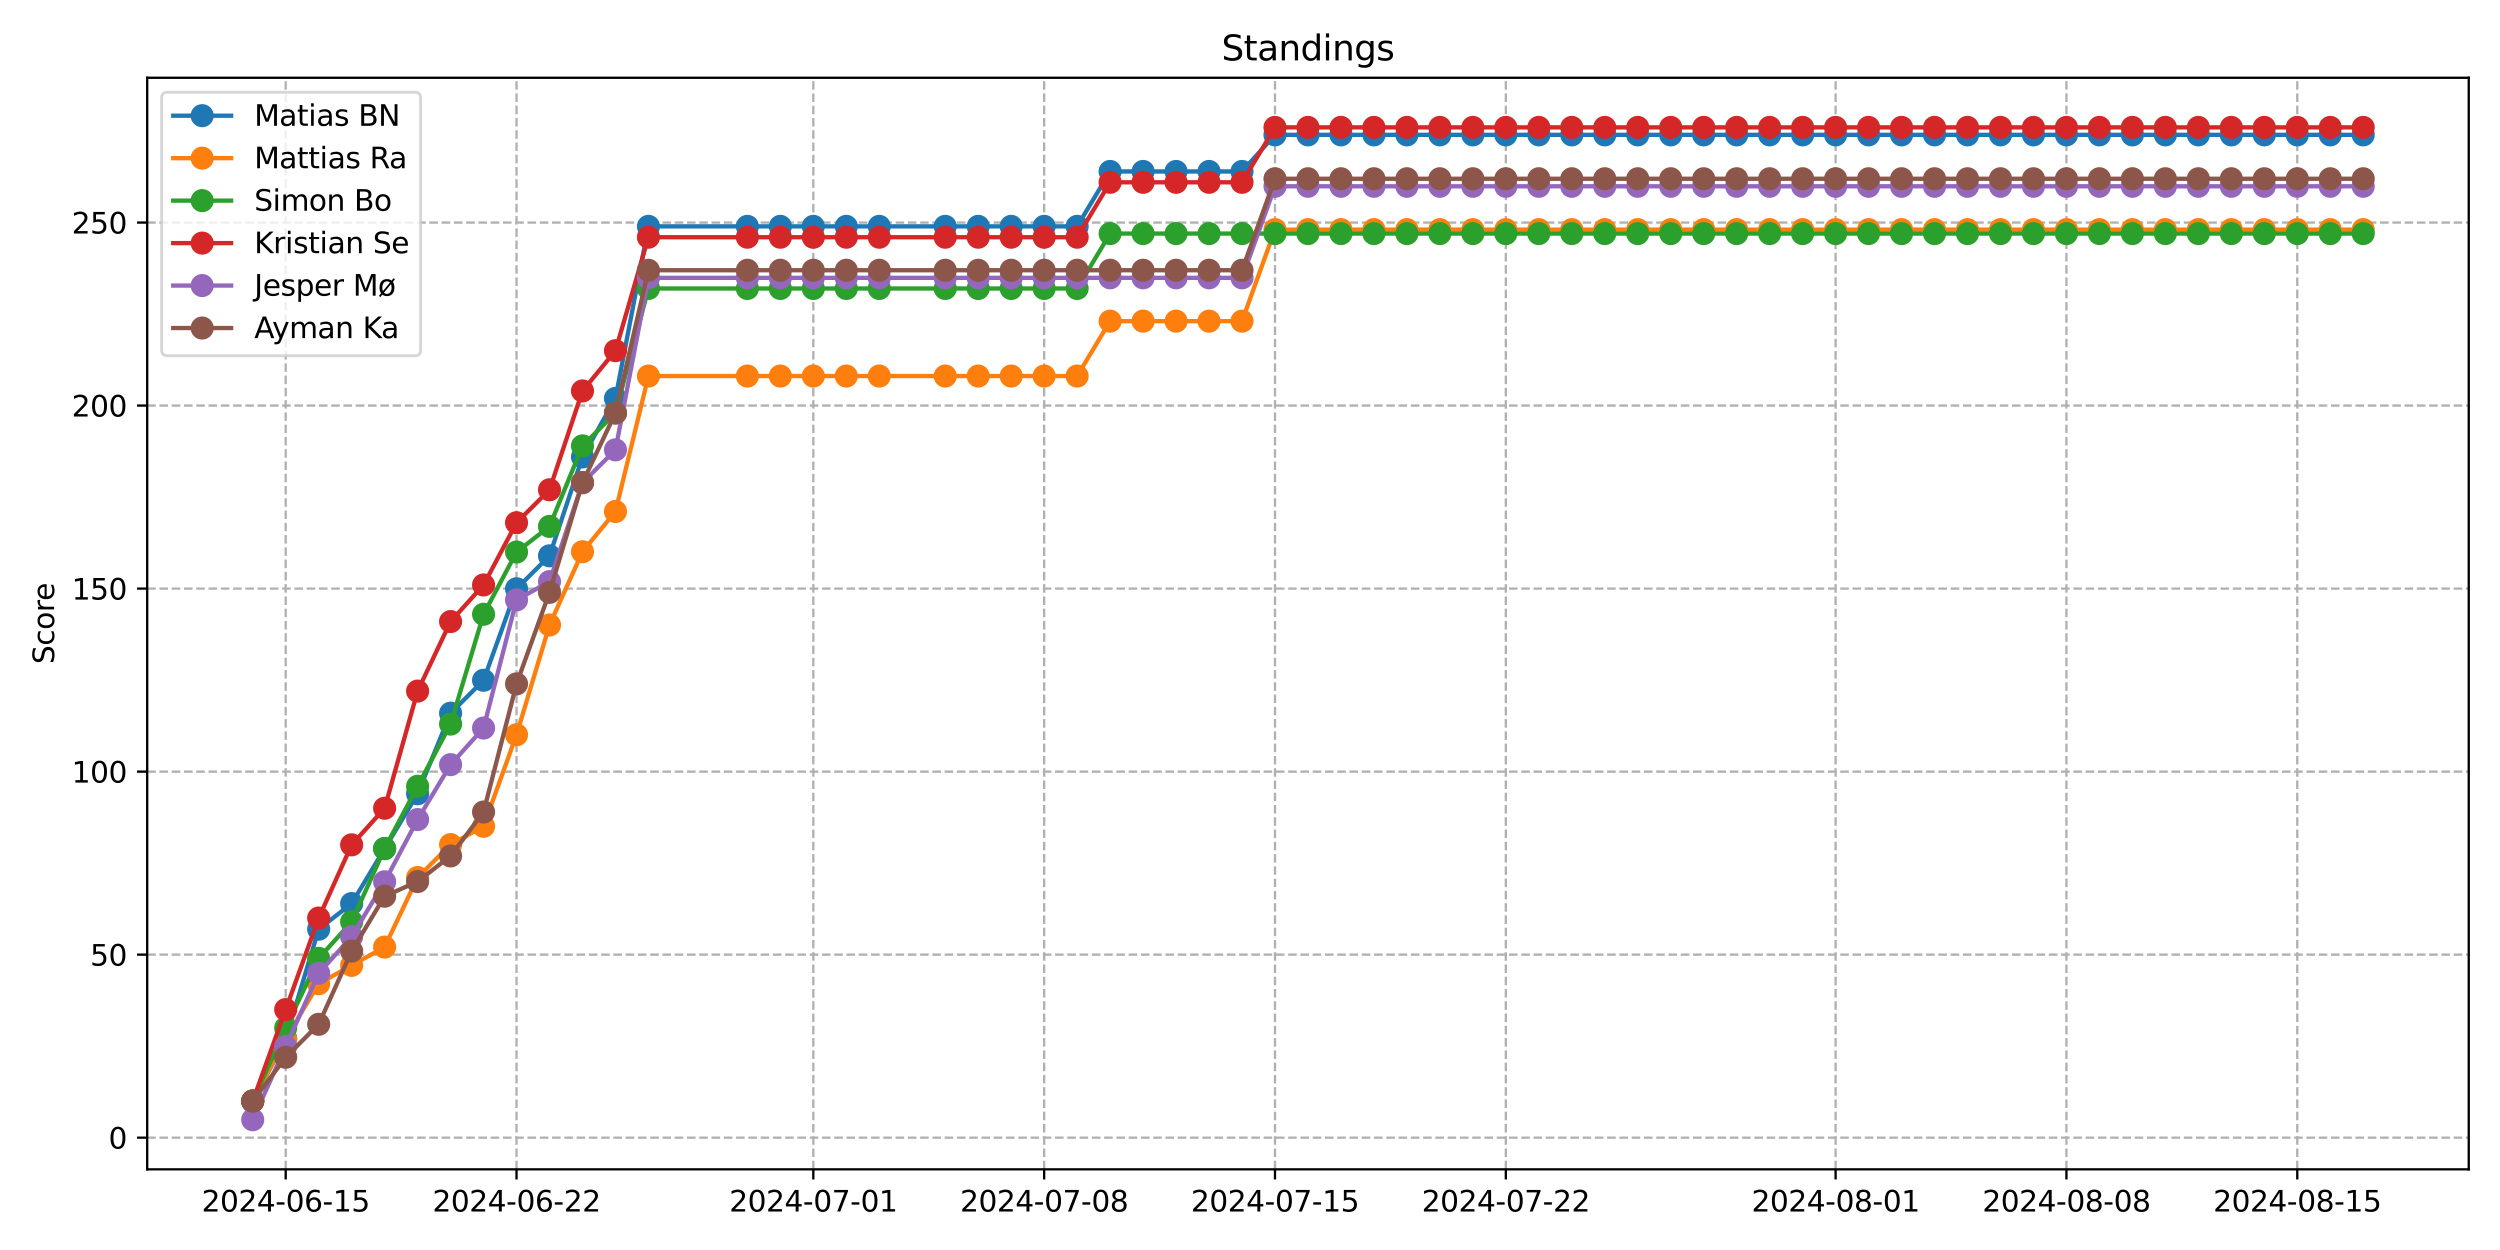 <?xml version="1.0" encoding="utf-8" standalone="no"?>
<!DOCTYPE svg PUBLIC "-//W3C//DTD SVG 1.1//EN"
  "http://www.w3.org/Graphics/SVG/1.1/DTD/svg11.dtd">
<svg xmlns:xlink="http://www.w3.org/1999/xlink" width="864pt" height="432pt" viewBox="0 0 864 432" xmlns="http://www.w3.org/2000/svg" version="1.1">
 <defs>
  <style type="text/css">*{stroke-linejoin: round; stroke-linecap: butt}</style>
 </defs>
 <g id="figure_1">
  <g id="patch_1">
   <path d="M 0 432 
L 864 432 
L 864 0 
L 0 0 
z
" style="fill: #ffffff"/>
  </g>
  <g id="axes_1">
   <g id="patch_2">
    <path d="M 50.87 404.12 
L 853.2 404.12 
L 853.2 26.88 
L 50.87 26.88 
z
" style="fill: #ffffff"/>
   </g>
   <g id="matplotlib.axis_1">
    <g id="xtick_1">
     <g id="line2d_1">
      <path d="M 98.736 404.12 
L 98.736 26.88 
" clip-path="url(#p7f7c2a7c01)" style="fill: none; stroke-dasharray: 2.96,1.28; stroke-dashoffset: 0; stroke: #b0b0b0; stroke-width: 0.8"/>
     </g>
     <g id="line2d_2">
      <defs>
       <path id="m66d1ab2878" d="M 0 0 
L 0 3.5 
" style="stroke: #000000; stroke-width: 0.8"/>
      </defs>
      <g>
       <use xlink:href="#m66d1ab2878" x="98.736" y="404.12" style="stroke: #000000; stroke-width: 0.8"/>
      </g>
     </g>
     <g id="text_1">
      <!-- 2024-06-15 -->
      <g transform="translate(69.678 418.718) scale(0.1 -0.1)">
       <defs>
        <path id="DejaVuSans-32" d="M 1228 531 
L 3431 531 
L 3431 0 
L 469 0 
L 469 531 
Q 828 903 1448 1529 
Q 2069 2156 2228 2338 
Q 2531 2678 2651 2914 
Q 2772 3150 2772 3378 
Q 2772 3750 2511 3984 
Q 2250 4219 1831 4219 
Q 1534 4219 1204 4116 
Q 875 4013 500 3803 
L 500 4441 
Q 881 4594 1212 4672 
Q 1544 4750 1819 4750 
Q 2544 4750 2975 4387 
Q 3406 4025 3406 3419 
Q 3406 3131 3298 2873 
Q 3191 2616 2906 2266 
Q 2828 2175 2409 1742 
Q 1991 1309 1228 531 
z
" transform="scale(0.016)"/>
        <path id="DejaVuSans-30" d="M 2034 4250 
Q 1547 4250 1301 3770 
Q 1056 3291 1056 2328 
Q 1056 1369 1301 889 
Q 1547 409 2034 409 
Q 2525 409 2770 889 
Q 3016 1369 3016 2328 
Q 3016 3291 2770 3770 
Q 2525 4250 2034 4250 
z
M 2034 4750 
Q 2819 4750 3233 4129 
Q 3647 3509 3647 2328 
Q 3647 1150 3233 529 
Q 2819 -91 2034 -91 
Q 1250 -91 836 529 
Q 422 1150 422 2328 
Q 422 3509 836 4129 
Q 1250 4750 2034 4750 
z
" transform="scale(0.016)"/>
        <path id="DejaVuSans-34" d="M 2419 4116 
L 825 1625 
L 2419 1625 
L 2419 4116 
z
M 2253 4666 
L 3047 4666 
L 3047 1625 
L 3713 1625 
L 3713 1100 
L 3047 1100 
L 3047 0 
L 2419 0 
L 2419 1100 
L 313 1100 
L 313 1709 
L 2253 4666 
z
" transform="scale(0.016)"/>
        <path id="DejaVuSans-2d" d="M 313 2009 
L 1997 2009 
L 1997 1497 
L 313 1497 
L 313 2009 
z
" transform="scale(0.016)"/>
        <path id="DejaVuSans-36" d="M 2113 2584 
Q 1688 2584 1439 2293 
Q 1191 2003 1191 1497 
Q 1191 994 1439 701 
Q 1688 409 2113 409 
Q 2538 409 2786 701 
Q 3034 994 3034 1497 
Q 3034 2003 2786 2293 
Q 2538 2584 2113 2584 
z
M 3366 4563 
L 3366 3988 
Q 3128 4100 2886 4159 
Q 2644 4219 2406 4219 
Q 1781 4219 1451 3797 
Q 1122 3375 1075 2522 
Q 1259 2794 1537 2939 
Q 1816 3084 2150 3084 
Q 2853 3084 3261 2657 
Q 3669 2231 3669 1497 
Q 3669 778 3244 343 
Q 2819 -91 2113 -91 
Q 1303 -91 875 529 
Q 447 1150 447 2328 
Q 447 3434 972 4092 
Q 1497 4750 2381 4750 
Q 2619 4750 2861 4703 
Q 3103 4656 3366 4563 
z
" transform="scale(0.016)"/>
        <path id="DejaVuSans-31" d="M 794 531 
L 1825 531 
L 1825 4091 
L 703 3866 
L 703 4441 
L 1819 4666 
L 2450 4666 
L 2450 531 
L 3481 531 
L 3481 0 
L 794 0 
L 794 531 
z
" transform="scale(0.016)"/>
        <path id="DejaVuSans-35" d="M 691 4666 
L 3169 4666 
L 3169 4134 
L 1269 4134 
L 1269 2991 
Q 1406 3038 1543 3061 
Q 1681 3084 1819 3084 
Q 2600 3084 3056 2656 
Q 3513 2228 3513 1497 
Q 3513 744 3044 326 
Q 2575 -91 1722 -91 
Q 1428 -91 1123 -41 
Q 819 9 494 109 
L 494 744 
Q 775 591 1075 516 
Q 1375 441 1709 441 
Q 2250 441 2565 725 
Q 2881 1009 2881 1497 
Q 2881 1984 2565 2268 
Q 2250 2553 1709 2553 
Q 1456 2553 1204 2497 
Q 953 2441 691 2322 
L 691 4666 
z
" transform="scale(0.016)"/>
       </defs>
       <use xlink:href="#DejaVuSans-32"/>
       <use xlink:href="#DejaVuSans-30" x="63.623"/>
       <use xlink:href="#DejaVuSans-32" x="127.246"/>
       <use xlink:href="#DejaVuSans-34" x="190.869"/>
       <use xlink:href="#DejaVuSans-2d" x="254.492"/>
       <use xlink:href="#DejaVuSans-30" x="290.576"/>
       <use xlink:href="#DejaVuSans-36" x="354.199"/>
       <use xlink:href="#DejaVuSans-2d" x="417.822"/>
       <use xlink:href="#DejaVuSans-31" x="453.906"/>
       <use xlink:href="#DejaVuSans-35" x="517.529"/>
      </g>
     </g>
    </g>
    <g id="xtick_2">
     <g id="line2d_3">
      <path d="M 178.513 404.12 
L 178.513 26.88 
" clip-path="url(#p7f7c2a7c01)" style="fill: none; stroke-dasharray: 2.96,1.28; stroke-dashoffset: 0; stroke: #b0b0b0; stroke-width: 0.8"/>
     </g>
     <g id="line2d_4">
      <g>
       <use xlink:href="#m66d1ab2878" x="178.513" y="404.12" style="stroke: #000000; stroke-width: 0.8"/>
      </g>
     </g>
     <g id="text_2">
      <!-- 2024-06-22 -->
      <g transform="translate(149.456 418.718) scale(0.1 -0.1)">
       <use xlink:href="#DejaVuSans-32"/>
       <use xlink:href="#DejaVuSans-30" x="63.623"/>
       <use xlink:href="#DejaVuSans-32" x="127.246"/>
       <use xlink:href="#DejaVuSans-34" x="190.869"/>
       <use xlink:href="#DejaVuSans-2d" x="254.492"/>
       <use xlink:href="#DejaVuSans-30" x="290.576"/>
       <use xlink:href="#DejaVuSans-36" x="354.199"/>
       <use xlink:href="#DejaVuSans-2d" x="417.822"/>
       <use xlink:href="#DejaVuSans-32" x="453.906"/>
       <use xlink:href="#DejaVuSans-32" x="517.529"/>
      </g>
     </g>
    </g>
    <g id="xtick_3">
     <g id="line2d_5">
      <path d="M 281.084 404.12 
L 281.084 26.88 
" clip-path="url(#p7f7c2a7c01)" style="fill: none; stroke-dasharray: 2.96,1.28; stroke-dashoffset: 0; stroke: #b0b0b0; stroke-width: 0.8"/>
     </g>
     <g id="line2d_6">
      <g>
       <use xlink:href="#m66d1ab2878" x="281.084" y="404.12" style="stroke: #000000; stroke-width: 0.8"/>
      </g>
     </g>
     <g id="text_3">
      <!-- 2024-07-01 -->
      <g transform="translate(252.026 418.718) scale(0.1 -0.1)">
       <defs>
        <path id="DejaVuSans-37" d="M 525 4666 
L 3525 4666 
L 3525 4397 
L 1831 0 
L 1172 0 
L 2766 4134 
L 525 4134 
L 525 4666 
z
" transform="scale(0.016)"/>
       </defs>
       <use xlink:href="#DejaVuSans-32"/>
       <use xlink:href="#DejaVuSans-30" x="63.623"/>
       <use xlink:href="#DejaVuSans-32" x="127.246"/>
       <use xlink:href="#DejaVuSans-34" x="190.869"/>
       <use xlink:href="#DejaVuSans-2d" x="254.492"/>
       <use xlink:href="#DejaVuSans-30" x="290.576"/>
       <use xlink:href="#DejaVuSans-37" x="354.199"/>
       <use xlink:href="#DejaVuSans-2d" x="417.822"/>
       <use xlink:href="#DejaVuSans-30" x="453.906"/>
       <use xlink:href="#DejaVuSans-31" x="517.529"/>
      </g>
     </g>
    </g>
    <g id="xtick_4">
     <g id="line2d_7">
      <path d="M 360.861 404.12 
L 360.861 26.88 
" clip-path="url(#p7f7c2a7c01)" style="fill: none; stroke-dasharray: 2.96,1.28; stroke-dashoffset: 0; stroke: #b0b0b0; stroke-width: 0.8"/>
     </g>
     <g id="line2d_8">
      <g>
       <use xlink:href="#m66d1ab2878" x="360.861" y="404.12" style="stroke: #000000; stroke-width: 0.8"/>
      </g>
     </g>
     <g id="text_4">
      <!-- 2024-07-08 -->
      <g transform="translate(331.803 418.718) scale(0.1 -0.1)">
       <defs>
        <path id="DejaVuSans-38" d="M 2034 2216 
Q 1584 2216 1326 1975 
Q 1069 1734 1069 1313 
Q 1069 891 1326 650 
Q 1584 409 2034 409 
Q 2484 409 2743 651 
Q 3003 894 3003 1313 
Q 3003 1734 2745 1975 
Q 2488 2216 2034 2216 
z
M 1403 2484 
Q 997 2584 770 2862 
Q 544 3141 544 3541 
Q 544 4100 942 4425 
Q 1341 4750 2034 4750 
Q 2731 4750 3128 4425 
Q 3525 4100 3525 3541 
Q 3525 3141 3298 2862 
Q 3072 2584 2669 2484 
Q 3125 2378 3379 2068 
Q 3634 1759 3634 1313 
Q 3634 634 3220 271 
Q 2806 -91 2034 -91 
Q 1263 -91 848 271 
Q 434 634 434 1313 
Q 434 1759 690 2068 
Q 947 2378 1403 2484 
z
M 1172 3481 
Q 1172 3119 1398 2916 
Q 1625 2713 2034 2713 
Q 2441 2713 2670 2916 
Q 2900 3119 2900 3481 
Q 2900 3844 2670 4047 
Q 2441 4250 2034 4250 
Q 1625 4250 1398 4047 
Q 1172 3844 1172 3481 
z
" transform="scale(0.016)"/>
       </defs>
       <use xlink:href="#DejaVuSans-32"/>
       <use xlink:href="#DejaVuSans-30" x="63.623"/>
       <use xlink:href="#DejaVuSans-32" x="127.246"/>
       <use xlink:href="#DejaVuSans-34" x="190.869"/>
       <use xlink:href="#DejaVuSans-2d" x="254.492"/>
       <use xlink:href="#DejaVuSans-30" x="290.576"/>
       <use xlink:href="#DejaVuSans-37" x="354.199"/>
       <use xlink:href="#DejaVuSans-2d" x="417.822"/>
       <use xlink:href="#DejaVuSans-30" x="453.906"/>
       <use xlink:href="#DejaVuSans-38" x="517.529"/>
      </g>
     </g>
    </g>
    <g id="xtick_5">
     <g id="line2d_9">
      <path d="M 440.638 404.12 
L 440.638 26.88 
" clip-path="url(#p7f7c2a7c01)" style="fill: none; stroke-dasharray: 2.96,1.28; stroke-dashoffset: 0; stroke: #b0b0b0; stroke-width: 0.8"/>
     </g>
     <g id="line2d_10">
      <g>
       <use xlink:href="#m66d1ab2878" x="440.638" y="404.12" style="stroke: #000000; stroke-width: 0.8"/>
      </g>
     </g>
     <g id="text_5">
      <!-- 2024-07-15 -->
      <g transform="translate(411.58 418.718) scale(0.1 -0.1)">
       <use xlink:href="#DejaVuSans-32"/>
       <use xlink:href="#DejaVuSans-30" x="63.623"/>
       <use xlink:href="#DejaVuSans-32" x="127.246"/>
       <use xlink:href="#DejaVuSans-34" x="190.869"/>
       <use xlink:href="#DejaVuSans-2d" x="254.492"/>
       <use xlink:href="#DejaVuSans-30" x="290.576"/>
       <use xlink:href="#DejaVuSans-37" x="354.199"/>
       <use xlink:href="#DejaVuSans-2d" x="417.822"/>
       <use xlink:href="#DejaVuSans-31" x="453.906"/>
       <use xlink:href="#DejaVuSans-35" x="517.529"/>
      </g>
     </g>
    </g>
    <g id="xtick_6">
     <g id="line2d_11">
      <path d="M 520.415 404.12 
L 520.415 26.88 
" clip-path="url(#p7f7c2a7c01)" style="fill: none; stroke-dasharray: 2.96,1.28; stroke-dashoffset: 0; stroke: #b0b0b0; stroke-width: 0.8"/>
     </g>
     <g id="line2d_12">
      <g>
       <use xlink:href="#m66d1ab2878" x="520.415" y="404.12" style="stroke: #000000; stroke-width: 0.8"/>
      </g>
     </g>
     <g id="text_6">
      <!-- 2024-07-22 -->
      <g transform="translate(491.358 418.718) scale(0.1 -0.1)">
       <use xlink:href="#DejaVuSans-32"/>
       <use xlink:href="#DejaVuSans-30" x="63.623"/>
       <use xlink:href="#DejaVuSans-32" x="127.246"/>
       <use xlink:href="#DejaVuSans-34" x="190.869"/>
       <use xlink:href="#DejaVuSans-2d" x="254.492"/>
       <use xlink:href="#DejaVuSans-30" x="290.576"/>
       <use xlink:href="#DejaVuSans-37" x="354.199"/>
       <use xlink:href="#DejaVuSans-2d" x="417.822"/>
       <use xlink:href="#DejaVuSans-32" x="453.906"/>
       <use xlink:href="#DejaVuSans-32" x="517.529"/>
      </g>
     </g>
    </g>
    <g id="xtick_7">
     <g id="line2d_13">
      <path d="M 634.383 404.12 
L 634.383 26.88 
" clip-path="url(#p7f7c2a7c01)" style="fill: none; stroke-dasharray: 2.96,1.28; stroke-dashoffset: 0; stroke: #b0b0b0; stroke-width: 0.8"/>
     </g>
     <g id="line2d_14">
      <g>
       <use xlink:href="#m66d1ab2878" x="634.383" y="404.12" style="stroke: #000000; stroke-width: 0.8"/>
      </g>
     </g>
     <g id="text_7">
      <!-- 2024-08-01 -->
      <g transform="translate(605.325 418.718) scale(0.1 -0.1)">
       <use xlink:href="#DejaVuSans-32"/>
       <use xlink:href="#DejaVuSans-30" x="63.623"/>
       <use xlink:href="#DejaVuSans-32" x="127.246"/>
       <use xlink:href="#DejaVuSans-34" x="190.869"/>
       <use xlink:href="#DejaVuSans-2d" x="254.492"/>
       <use xlink:href="#DejaVuSans-30" x="290.576"/>
       <use xlink:href="#DejaVuSans-38" x="354.199"/>
       <use xlink:href="#DejaVuSans-2d" x="417.822"/>
       <use xlink:href="#DejaVuSans-30" x="453.906"/>
       <use xlink:href="#DejaVuSans-31" x="517.529"/>
      </g>
     </g>
    </g>
    <g id="xtick_8">
     <g id="line2d_15">
      <path d="M 714.16 404.12 
L 714.16 26.88 
" clip-path="url(#p7f7c2a7c01)" style="fill: none; stroke-dasharray: 2.96,1.28; stroke-dashoffset: 0; stroke: #b0b0b0; stroke-width: 0.8"/>
     </g>
     <g id="line2d_16">
      <g>
       <use xlink:href="#m66d1ab2878" x="714.16" y="404.12" style="stroke: #000000; stroke-width: 0.8"/>
      </g>
     </g>
     <g id="text_8">
      <!-- 2024-08-08 -->
      <g transform="translate(685.102 418.718) scale(0.1 -0.1)">
       <use xlink:href="#DejaVuSans-32"/>
       <use xlink:href="#DejaVuSans-30" x="63.623"/>
       <use xlink:href="#DejaVuSans-32" x="127.246"/>
       <use xlink:href="#DejaVuSans-34" x="190.869"/>
       <use xlink:href="#DejaVuSans-2d" x="254.492"/>
       <use xlink:href="#DejaVuSans-30" x="290.576"/>
       <use xlink:href="#DejaVuSans-38" x="354.199"/>
       <use xlink:href="#DejaVuSans-2d" x="417.822"/>
       <use xlink:href="#DejaVuSans-30" x="453.906"/>
       <use xlink:href="#DejaVuSans-38" x="517.529"/>
      </g>
     </g>
    </g>
    <g id="xtick_9">
     <g id="line2d_17">
      <path d="M 793.937 404.12 
L 793.937 26.88 
" clip-path="url(#p7f7c2a7c01)" style="fill: none; stroke-dasharray: 2.96,1.28; stroke-dashoffset: 0; stroke: #b0b0b0; stroke-width: 0.8"/>
     </g>
     <g id="line2d_18">
      <g>
       <use xlink:href="#m66d1ab2878" x="793.937" y="404.12" style="stroke: #000000; stroke-width: 0.8"/>
      </g>
     </g>
     <g id="text_9">
      <!-- 2024-08-15 -->
      <g transform="translate(764.879 418.718) scale(0.1 -0.1)">
       <use xlink:href="#DejaVuSans-32"/>
       <use xlink:href="#DejaVuSans-30" x="63.623"/>
       <use xlink:href="#DejaVuSans-32" x="127.246"/>
       <use xlink:href="#DejaVuSans-34" x="190.869"/>
       <use xlink:href="#DejaVuSans-2d" x="254.492"/>
       <use xlink:href="#DejaVuSans-30" x="290.576"/>
       <use xlink:href="#DejaVuSans-38" x="354.199"/>
       <use xlink:href="#DejaVuSans-2d" x="417.822"/>
       <use xlink:href="#DejaVuSans-31" x="453.906"/>
       <use xlink:href="#DejaVuSans-35" x="517.529"/>
      </g>
     </g>
    </g>
   </g>
   <g id="matplotlib.axis_2">
    <g id="ytick_1">
     <g id="line2d_19">
      <path d="M 50.87 393.178 
L 853.2 393.178 
" clip-path="url(#p7f7c2a7c01)" style="fill: none; stroke-dasharray: 2.96,1.28; stroke-dashoffset: 0; stroke: #b0b0b0; stroke-width: 0.8"/>
     </g>
     <g id="line2d_20">
      <defs>
       <path id="m02e7054318" d="M 0 0 
L -3.5 0 
" style="stroke: #000000; stroke-width: 0.8"/>
      </defs>
      <g>
       <use xlink:href="#m02e7054318" x="50.87" y="393.178" style="stroke: #000000; stroke-width: 0.8"/>
      </g>
     </g>
     <g id="text_10">
      <!-- 0 -->
      <g transform="translate(37.508 396.977) scale(0.1 -0.1)">
       <use xlink:href="#DejaVuSans-30"/>
      </g>
     </g>
    </g>
    <g id="ytick_2">
     <g id="line2d_21">
      <path d="M 50.87 329.925 
L 853.2 329.925 
" clip-path="url(#p7f7c2a7c01)" style="fill: none; stroke-dasharray: 2.96,1.28; stroke-dashoffset: 0; stroke: #b0b0b0; stroke-width: 0.8"/>
     </g>
     <g id="line2d_22">
      <g>
       <use xlink:href="#m02e7054318" x="50.87" y="329.925" style="stroke: #000000; stroke-width: 0.8"/>
      </g>
     </g>
     <g id="text_11">
      <!-- 50 -->
      <g transform="translate(31.145 333.724) scale(0.1 -0.1)">
       <use xlink:href="#DejaVuSans-35"/>
       <use xlink:href="#DejaVuSans-30" x="63.623"/>
      </g>
     </g>
    </g>
    <g id="ytick_3">
     <g id="line2d_23">
      <path d="M 50.87 266.672 
L 853.2 266.672 
" clip-path="url(#p7f7c2a7c01)" style="fill: none; stroke-dasharray: 2.96,1.28; stroke-dashoffset: 0; stroke: #b0b0b0; stroke-width: 0.8"/>
     </g>
     <g id="line2d_24">
      <g>
       <use xlink:href="#m02e7054318" x="50.87" y="266.672" style="stroke: #000000; stroke-width: 0.8"/>
      </g>
     </g>
     <g id="text_12">
      <!-- 100 -->
      <g transform="translate(24.782 270.471) scale(0.1 -0.1)">
       <use xlink:href="#DejaVuSans-31"/>
       <use xlink:href="#DejaVuSans-30" x="63.623"/>
       <use xlink:href="#DejaVuSans-30" x="127.246"/>
      </g>
     </g>
    </g>
    <g id="ytick_4">
     <g id="line2d_25">
      <path d="M 50.87 203.419 
L 853.2 203.419 
" clip-path="url(#p7f7c2a7c01)" style="fill: none; stroke-dasharray: 2.96,1.28; stroke-dashoffset: 0; stroke: #b0b0b0; stroke-width: 0.8"/>
     </g>
     <g id="line2d_26">
      <g>
       <use xlink:href="#m02e7054318" x="50.87" y="203.419" style="stroke: #000000; stroke-width: 0.8"/>
      </g>
     </g>
     <g id="text_13">
      <!-- 150 -->
      <g transform="translate(24.782 207.219) scale(0.1 -0.1)">
       <use xlink:href="#DejaVuSans-31"/>
       <use xlink:href="#DejaVuSans-35" x="63.623"/>
       <use xlink:href="#DejaVuSans-30" x="127.246"/>
      </g>
     </g>
    </g>
    <g id="ytick_5">
     <g id="line2d_27">
      <path d="M 50.87 140.167 
L 853.2 140.167 
" clip-path="url(#p7f7c2a7c01)" style="fill: none; stroke-dasharray: 2.96,1.28; stroke-dashoffset: 0; stroke: #b0b0b0; stroke-width: 0.8"/>
     </g>
     <g id="line2d_28">
      <g>
       <use xlink:href="#m02e7054318" x="50.87" y="140.167" style="stroke: #000000; stroke-width: 0.8"/>
      </g>
     </g>
     <g id="text_14">
      <!-- 200 -->
      <g transform="translate(24.782 143.966) scale(0.1 -0.1)">
       <use xlink:href="#DejaVuSans-32"/>
       <use xlink:href="#DejaVuSans-30" x="63.623"/>
       <use xlink:href="#DejaVuSans-30" x="127.246"/>
      </g>
     </g>
    </g>
    <g id="ytick_6">
     <g id="line2d_29">
      <path d="M 50.87 76.914 
L 853.2 76.914 
" clip-path="url(#p7f7c2a7c01)" style="fill: none; stroke-dasharray: 2.96,1.28; stroke-dashoffset: 0; stroke: #b0b0b0; stroke-width: 0.8"/>
     </g>
     <g id="line2d_30">
      <g>
       <use xlink:href="#m02e7054318" x="50.87" y="76.914" style="stroke: #000000; stroke-width: 0.8"/>
      </g>
     </g>
     <g id="text_15">
      <!-- 250 -->
      <g transform="translate(24.782 80.713) scale(0.1 -0.1)">
       <use xlink:href="#DejaVuSans-32"/>
       <use xlink:href="#DejaVuSans-35" x="63.623"/>
       <use xlink:href="#DejaVuSans-30" x="127.246"/>
      </g>
     </g>
    </g>
    <g id="text_16">
     <!-- Score -->
     <g transform="translate(18.703 229.502) rotate(-90) scale(0.1 -0.1)">
      <defs>
       <path id="DejaVuSans-53" d="M 3425 4513 
L 3425 3897 
Q 3066 4069 2747 4153 
Q 2428 4238 2131 4238 
Q 1616 4238 1336 4038 
Q 1056 3838 1056 3469 
Q 1056 3159 1242 3001 
Q 1428 2844 1947 2747 
L 2328 2669 
Q 3034 2534 3370 2195 
Q 3706 1856 3706 1288 
Q 3706 609 3251 259 
Q 2797 -91 1919 -91 
Q 1588 -91 1214 -16 
Q 841 59 441 206 
L 441 856 
Q 825 641 1194 531 
Q 1563 422 1919 422 
Q 2459 422 2753 634 
Q 3047 847 3047 1241 
Q 3047 1584 2836 1778 
Q 2625 1972 2144 2069 
L 1759 2144 
Q 1053 2284 737 2584 
Q 422 2884 422 3419 
Q 422 4038 858 4394 
Q 1294 4750 2059 4750 
Q 2388 4750 2728 4690 
Q 3069 4631 3425 4513 
z
" transform="scale(0.016)"/>
       <path id="DejaVuSans-63" d="M 3122 3366 
L 3122 2828 
Q 2878 2963 2633 3030 
Q 2388 3097 2138 3097 
Q 1578 3097 1268 2742 
Q 959 2388 959 1747 
Q 959 1106 1268 751 
Q 1578 397 2138 397 
Q 2388 397 2633 464 
Q 2878 531 3122 666 
L 3122 134 
Q 2881 22 2623 -34 
Q 2366 -91 2075 -91 
Q 1284 -91 818 406 
Q 353 903 353 1747 
Q 353 2603 823 3093 
Q 1294 3584 2113 3584 
Q 2378 3584 2631 3529 
Q 2884 3475 3122 3366 
z
" transform="scale(0.016)"/>
       <path id="DejaVuSans-6f" d="M 1959 3097 
Q 1497 3097 1228 2736 
Q 959 2375 959 1747 
Q 959 1119 1226 758 
Q 1494 397 1959 397 
Q 2419 397 2687 759 
Q 2956 1122 2956 1747 
Q 2956 2369 2687 2733 
Q 2419 3097 1959 3097 
z
M 1959 3584 
Q 2709 3584 3137 3096 
Q 3566 2609 3566 1747 
Q 3566 888 3137 398 
Q 2709 -91 1959 -91 
Q 1206 -91 779 398 
Q 353 888 353 1747 
Q 353 2609 779 3096 
Q 1206 3584 1959 3584 
z
" transform="scale(0.016)"/>
       <path id="DejaVuSans-72" d="M 2631 2963 
Q 2534 3019 2420 3045 
Q 2306 3072 2169 3072 
Q 1681 3072 1420 2755 
Q 1159 2438 1159 1844 
L 1159 0 
L 581 0 
L 581 3500 
L 1159 3500 
L 1159 2956 
Q 1341 3275 1631 3429 
Q 1922 3584 2338 3584 
Q 2397 3584 2469 3576 
Q 2541 3569 2628 3553 
L 2631 2963 
z
" transform="scale(0.016)"/>
       <path id="DejaVuSans-65" d="M 3597 1894 
L 3597 1613 
L 953 1613 
Q 991 1019 1311 708 
Q 1631 397 2203 397 
Q 2534 397 2845 478 
Q 3156 559 3463 722 
L 3463 178 
Q 3153 47 2828 -22 
Q 2503 -91 2169 -91 
Q 1331 -91 842 396 
Q 353 884 353 1716 
Q 353 2575 817 3079 
Q 1281 3584 2069 3584 
Q 2775 3584 3186 3129 
Q 3597 2675 3597 1894 
z
M 3022 2063 
Q 3016 2534 2758 2815 
Q 2500 3097 2075 3097 
Q 1594 3097 1305 2825 
Q 1016 2553 972 2059 
L 3022 2063 
z
" transform="scale(0.016)"/>
      </defs>
      <use xlink:href="#DejaVuSans-53"/>
      <use xlink:href="#DejaVuSans-63" x="63.477"/>
      <use xlink:href="#DejaVuSans-6f" x="118.457"/>
      <use xlink:href="#DejaVuSans-72" x="179.639"/>
      <use xlink:href="#DejaVuSans-65" x="218.502"/>
     </g>
    </g>
   </g>
   <g id="line2d_31">
    <path d="M 87.34 380.583 
L 98.736 359.077 
L 110.133 321.125 
L 121.53 312.27 
L 132.926 293.294 
L 144.323 274.318 
L 155.72 246.487 
L 167.117 235.101 
L 178.513 203.475 
L 189.91 192.089 
L 201.307 157.933 
L 212.704 137.692 
L 224.1 78.234 
L 258.291 78.234 
L 269.687 78.234 
L 281.084 78.234 
L 292.481 78.234 
L 303.877 78.234 
L 326.671 78.234 
L 338.068 78.234 
L 349.464 78.234 
L 360.861 78.234 
L 372.258 78.234 
L 383.655 59.259 
L 395.051 59.259 
L 406.448 59.259 
L 417.845 59.259 
L 429.242 59.259 
L 440.638 46.608 
L 452.035 46.608 
L 463.432 46.608 
L 474.828 46.608 
L 486.225 46.608 
L 497.622 46.608 
L 509.019 46.608 
L 520.415 46.608 
L 531.812 46.608 
L 543.209 46.608 
L 554.606 46.608 
L 566.002 46.608 
L 577.399 46.608 
L 588.796 46.608 
L 600.193 46.608 
L 611.589 46.608 
L 622.986 46.608 
L 634.383 46.608 
L 645.779 46.608 
L 657.176 46.608 
L 668.573 46.608 
L 679.97 46.608 
L 691.366 46.608 
L 702.763 46.608 
L 714.16 46.608 
L 725.557 46.608 
L 736.953 46.608 
L 748.35 46.608 
L 759.747 46.608 
L 771.144 46.608 
L 782.54 46.608 
L 793.937 46.608 
L 805.334 46.608 
L 816.73 46.608 
" clip-path="url(#p7f7c2a7c01)" style="fill: none; stroke: #1f77b4; stroke-width: 1.5; stroke-linecap: square"/>
    <defs>
     <path id="mef30625e65" d="M 0 3.5 
C 0.928 3.5 1.819 3.131 2.475 2.475 
C 3.131 1.819 3.5 0.928 3.5 0 
C 3.5 -0.928 3.131 -1.819 2.475 -2.475 
C 1.819 -3.131 0.928 -3.5 0 -3.5 
C -0.928 -3.5 -1.819 -3.131 -2.475 -2.475 
C -3.131 -1.819 -3.5 -0.928 -3.5 0 
C -3.5 0.928 -3.131 1.819 -2.475 2.475 
C -1.819 3.131 -0.928 3.5 0 3.5 
z
" style="stroke: #1f77b4"/>
    </defs>
    <g clip-path="url(#p7f7c2a7c01)">
     <use xlink:href="#mef30625e65" x="87.34" y="380.583" style="fill: #1f77b4; stroke: #1f77b4"/>
     <use xlink:href="#mef30625e65" x="98.736" y="359.077" style="fill: #1f77b4; stroke: #1f77b4"/>
     <use xlink:href="#mef30625e65" x="110.133" y="321.125" style="fill: #1f77b4; stroke: #1f77b4"/>
     <use xlink:href="#mef30625e65" x="121.53" y="312.27" style="fill: #1f77b4; stroke: #1f77b4"/>
     <use xlink:href="#mef30625e65" x="132.926" y="293.294" style="fill: #1f77b4; stroke: #1f77b4"/>
     <use xlink:href="#mef30625e65" x="144.323" y="274.318" style="fill: #1f77b4; stroke: #1f77b4"/>
     <use xlink:href="#mef30625e65" x="155.72" y="246.487" style="fill: #1f77b4; stroke: #1f77b4"/>
     <use xlink:href="#mef30625e65" x="167.117" y="235.101" style="fill: #1f77b4; stroke: #1f77b4"/>
     <use xlink:href="#mef30625e65" x="178.513" y="203.475" style="fill: #1f77b4; stroke: #1f77b4"/>
     <use xlink:href="#mef30625e65" x="189.91" y="192.089" style="fill: #1f77b4; stroke: #1f77b4"/>
     <use xlink:href="#mef30625e65" x="201.307" y="157.933" style="fill: #1f77b4; stroke: #1f77b4"/>
     <use xlink:href="#mef30625e65" x="212.704" y="137.692" style="fill: #1f77b4; stroke: #1f77b4"/>
     <use xlink:href="#mef30625e65" x="224.1" y="78.234" style="fill: #1f77b4; stroke: #1f77b4"/>
     <use xlink:href="#mef30625e65" x="258.291" y="78.234" style="fill: #1f77b4; stroke: #1f77b4"/>
     <use xlink:href="#mef30625e65" x="269.687" y="78.234" style="fill: #1f77b4; stroke: #1f77b4"/>
     <use xlink:href="#mef30625e65" x="281.084" y="78.234" style="fill: #1f77b4; stroke: #1f77b4"/>
     <use xlink:href="#mef30625e65" x="292.481" y="78.234" style="fill: #1f77b4; stroke: #1f77b4"/>
     <use xlink:href="#mef30625e65" x="303.877" y="78.234" style="fill: #1f77b4; stroke: #1f77b4"/>
     <use xlink:href="#mef30625e65" x="326.671" y="78.234" style="fill: #1f77b4; stroke: #1f77b4"/>
     <use xlink:href="#mef30625e65" x="338.068" y="78.234" style="fill: #1f77b4; stroke: #1f77b4"/>
     <use xlink:href="#mef30625e65" x="349.464" y="78.234" style="fill: #1f77b4; stroke: #1f77b4"/>
     <use xlink:href="#mef30625e65" x="360.861" y="78.234" style="fill: #1f77b4; stroke: #1f77b4"/>
     <use xlink:href="#mef30625e65" x="372.258" y="78.234" style="fill: #1f77b4; stroke: #1f77b4"/>
     <use xlink:href="#mef30625e65" x="383.655" y="59.259" style="fill: #1f77b4; stroke: #1f77b4"/>
     <use xlink:href="#mef30625e65" x="395.051" y="59.259" style="fill: #1f77b4; stroke: #1f77b4"/>
     <use xlink:href="#mef30625e65" x="406.448" y="59.259" style="fill: #1f77b4; stroke: #1f77b4"/>
     <use xlink:href="#mef30625e65" x="417.845" y="59.259" style="fill: #1f77b4; stroke: #1f77b4"/>
     <use xlink:href="#mef30625e65" x="429.242" y="59.259" style="fill: #1f77b4; stroke: #1f77b4"/>
     <use xlink:href="#mef30625e65" x="440.638" y="46.608" style="fill: #1f77b4; stroke: #1f77b4"/>
     <use xlink:href="#mef30625e65" x="452.035" y="46.608" style="fill: #1f77b4; stroke: #1f77b4"/>
     <use xlink:href="#mef30625e65" x="463.432" y="46.608" style="fill: #1f77b4; stroke: #1f77b4"/>
     <use xlink:href="#mef30625e65" x="474.828" y="46.608" style="fill: #1f77b4; stroke: #1f77b4"/>
     <use xlink:href="#mef30625e65" x="486.225" y="46.608" style="fill: #1f77b4; stroke: #1f77b4"/>
     <use xlink:href="#mef30625e65" x="497.622" y="46.608" style="fill: #1f77b4; stroke: #1f77b4"/>
     <use xlink:href="#mef30625e65" x="509.019" y="46.608" style="fill: #1f77b4; stroke: #1f77b4"/>
     <use xlink:href="#mef30625e65" x="520.415" y="46.608" style="fill: #1f77b4; stroke: #1f77b4"/>
     <use xlink:href="#mef30625e65" x="531.812" y="46.608" style="fill: #1f77b4; stroke: #1f77b4"/>
     <use xlink:href="#mef30625e65" x="543.209" y="46.608" style="fill: #1f77b4; stroke: #1f77b4"/>
     <use xlink:href="#mef30625e65" x="554.606" y="46.608" style="fill: #1f77b4; stroke: #1f77b4"/>
     <use xlink:href="#mef30625e65" x="566.002" y="46.608" style="fill: #1f77b4; stroke: #1f77b4"/>
     <use xlink:href="#mef30625e65" x="577.399" y="46.608" style="fill: #1f77b4; stroke: #1f77b4"/>
     <use xlink:href="#mef30625e65" x="588.796" y="46.608" style="fill: #1f77b4; stroke: #1f77b4"/>
     <use xlink:href="#mef30625e65" x="600.193" y="46.608" style="fill: #1f77b4; stroke: #1f77b4"/>
     <use xlink:href="#mef30625e65" x="611.589" y="46.608" style="fill: #1f77b4; stroke: #1f77b4"/>
     <use xlink:href="#mef30625e65" x="622.986" y="46.608" style="fill: #1f77b4; stroke: #1f77b4"/>
     <use xlink:href="#mef30625e65" x="634.383" y="46.608" style="fill: #1f77b4; stroke: #1f77b4"/>
     <use xlink:href="#mef30625e65" x="645.779" y="46.608" style="fill: #1f77b4; stroke: #1f77b4"/>
     <use xlink:href="#mef30625e65" x="657.176" y="46.608" style="fill: #1f77b4; stroke: #1f77b4"/>
     <use xlink:href="#mef30625e65" x="668.573" y="46.608" style="fill: #1f77b4; stroke: #1f77b4"/>
     <use xlink:href="#mef30625e65" x="679.97" y="46.608" style="fill: #1f77b4; stroke: #1f77b4"/>
     <use xlink:href="#mef30625e65" x="691.366" y="46.608" style="fill: #1f77b4; stroke: #1f77b4"/>
     <use xlink:href="#mef30625e65" x="702.763" y="46.608" style="fill: #1f77b4; stroke: #1f77b4"/>
     <use xlink:href="#mef30625e65" x="714.16" y="46.608" style="fill: #1f77b4; stroke: #1f77b4"/>
     <use xlink:href="#mef30625e65" x="725.557" y="46.608" style="fill: #1f77b4; stroke: #1f77b4"/>
     <use xlink:href="#mef30625e65" x="736.953" y="46.608" style="fill: #1f77b4; stroke: #1f77b4"/>
     <use xlink:href="#mef30625e65" x="748.35" y="46.608" style="fill: #1f77b4; stroke: #1f77b4"/>
     <use xlink:href="#mef30625e65" x="759.747" y="46.608" style="fill: #1f77b4; stroke: #1f77b4"/>
     <use xlink:href="#mef30625e65" x="771.144" y="46.608" style="fill: #1f77b4; stroke: #1f77b4"/>
     <use xlink:href="#mef30625e65" x="782.54" y="46.608" style="fill: #1f77b4; stroke: #1f77b4"/>
     <use xlink:href="#mef30625e65" x="793.937" y="46.608" style="fill: #1f77b4; stroke: #1f77b4"/>
     <use xlink:href="#mef30625e65" x="805.334" y="46.608" style="fill: #1f77b4; stroke: #1f77b4"/>
     <use xlink:href="#mef30625e65" x="816.73" y="46.608" style="fill: #1f77b4; stroke: #1f77b4"/>
    </g>
   </g>
   <g id="line2d_32">
    <path d="M 87.34 380.443 
L 98.736 358.937 
L 110.133 339.961 
L 121.53 333.636 
L 132.926 327.311 
L 144.323 303.275 
L 155.72 291.889 
L 167.117 285.564 
L 178.513 253.937 
L 189.91 215.986 
L 201.307 190.685 
L 212.704 176.769 
L 224.1 129.962 
L 258.291 129.962 
L 269.687 129.962 
L 281.084 129.962 
L 292.481 129.962 
L 303.877 129.962 
L 326.671 129.962 
L 338.068 129.962 
L 349.464 129.962 
L 360.861 129.962 
L 372.258 129.962 
L 383.655 110.986 
L 395.051 110.986 
L 406.448 110.986 
L 417.845 110.986 
L 429.242 110.986 
L 440.638 79.36 
L 452.035 79.36 
L 463.432 79.36 
L 474.828 79.36 
L 486.225 79.36 
L 497.622 79.36 
L 509.019 79.36 
L 520.415 79.36 
L 531.812 79.36 
L 543.209 79.36 
L 554.606 79.36 
L 566.002 79.36 
L 577.399 79.36 
L 588.796 79.36 
L 600.193 79.36 
L 611.589 79.36 
L 622.986 79.36 
L 634.383 79.36 
L 645.779 79.36 
L 657.176 79.36 
L 668.573 79.36 
L 679.97 79.36 
L 691.366 79.36 
L 702.763 79.36 
L 714.16 79.36 
L 725.557 79.36 
L 736.953 79.36 
L 748.35 79.36 
L 759.747 79.36 
L 771.144 79.36 
L 782.54 79.36 
L 793.937 79.36 
L 805.334 79.36 
L 816.73 79.36 
" clip-path="url(#p7f7c2a7c01)" style="fill: none; stroke: #ff7f0e; stroke-width: 1.5; stroke-linecap: square"/>
    <defs>
     <path id="m44e2161e55" d="M 0 3.5 
C 0.928 3.5 1.819 3.131 2.475 2.475 
C 3.131 1.819 3.5 0.928 3.5 0 
C 3.5 -0.928 3.131 -1.819 2.475 -2.475 
C 1.819 -3.131 0.928 -3.5 0 -3.5 
C -0.928 -3.5 -1.819 -3.131 -2.475 -2.475 
C -3.131 -1.819 -3.5 -0.928 -3.5 0 
C -3.5 0.928 -3.131 1.819 -2.475 2.475 
C -1.819 3.131 -0.928 3.5 0 3.5 
z
" style="stroke: #ff7f0e"/>
    </defs>
    <g clip-path="url(#p7f7c2a7c01)">
     <use xlink:href="#m44e2161e55" x="87.34" y="380.443" style="fill: #ff7f0e; stroke: #ff7f0e"/>
     <use xlink:href="#m44e2161e55" x="98.736" y="358.937" style="fill: #ff7f0e; stroke: #ff7f0e"/>
     <use xlink:href="#m44e2161e55" x="110.133" y="339.961" style="fill: #ff7f0e; stroke: #ff7f0e"/>
     <use xlink:href="#m44e2161e55" x="121.53" y="333.636" style="fill: #ff7f0e; stroke: #ff7f0e"/>
     <use xlink:href="#m44e2161e55" x="132.926" y="327.311" style="fill: #ff7f0e; stroke: #ff7f0e"/>
     <use xlink:href="#m44e2161e55" x="144.323" y="303.275" style="fill: #ff7f0e; stroke: #ff7f0e"/>
     <use xlink:href="#m44e2161e55" x="155.72" y="291.889" style="fill: #ff7f0e; stroke: #ff7f0e"/>
     <use xlink:href="#m44e2161e55" x="167.117" y="285.564" style="fill: #ff7f0e; stroke: #ff7f0e"/>
     <use xlink:href="#m44e2161e55" x="178.513" y="253.937" style="fill: #ff7f0e; stroke: #ff7f0e"/>
     <use xlink:href="#m44e2161e55" x="189.91" y="215.986" style="fill: #ff7f0e; stroke: #ff7f0e"/>
     <use xlink:href="#m44e2161e55" x="201.307" y="190.685" style="fill: #ff7f0e; stroke: #ff7f0e"/>
     <use xlink:href="#m44e2161e55" x="212.704" y="176.769" style="fill: #ff7f0e; stroke: #ff7f0e"/>
     <use xlink:href="#m44e2161e55" x="224.1" y="129.962" style="fill: #ff7f0e; stroke: #ff7f0e"/>
     <use xlink:href="#m44e2161e55" x="258.291" y="129.962" style="fill: #ff7f0e; stroke: #ff7f0e"/>
     <use xlink:href="#m44e2161e55" x="269.687" y="129.962" style="fill: #ff7f0e; stroke: #ff7f0e"/>
     <use xlink:href="#m44e2161e55" x="281.084" y="129.962" style="fill: #ff7f0e; stroke: #ff7f0e"/>
     <use xlink:href="#m44e2161e55" x="292.481" y="129.962" style="fill: #ff7f0e; stroke: #ff7f0e"/>
     <use xlink:href="#m44e2161e55" x="303.877" y="129.962" style="fill: #ff7f0e; stroke: #ff7f0e"/>
     <use xlink:href="#m44e2161e55" x="326.671" y="129.962" style="fill: #ff7f0e; stroke: #ff7f0e"/>
     <use xlink:href="#m44e2161e55" x="338.068" y="129.962" style="fill: #ff7f0e; stroke: #ff7f0e"/>
     <use xlink:href="#m44e2161e55" x="349.464" y="129.962" style="fill: #ff7f0e; stroke: #ff7f0e"/>
     <use xlink:href="#m44e2161e55" x="360.861" y="129.962" style="fill: #ff7f0e; stroke: #ff7f0e"/>
     <use xlink:href="#m44e2161e55" x="372.258" y="129.962" style="fill: #ff7f0e; stroke: #ff7f0e"/>
     <use xlink:href="#m44e2161e55" x="383.655" y="110.986" style="fill: #ff7f0e; stroke: #ff7f0e"/>
     <use xlink:href="#m44e2161e55" x="395.051" y="110.986" style="fill: #ff7f0e; stroke: #ff7f0e"/>
     <use xlink:href="#m44e2161e55" x="406.448" y="110.986" style="fill: #ff7f0e; stroke: #ff7f0e"/>
     <use xlink:href="#m44e2161e55" x="417.845" y="110.986" style="fill: #ff7f0e; stroke: #ff7f0e"/>
     <use xlink:href="#m44e2161e55" x="429.242" y="110.986" style="fill: #ff7f0e; stroke: #ff7f0e"/>
     <use xlink:href="#m44e2161e55" x="440.638" y="79.36" style="fill: #ff7f0e; stroke: #ff7f0e"/>
     <use xlink:href="#m44e2161e55" x="452.035" y="79.36" style="fill: #ff7f0e; stroke: #ff7f0e"/>
     <use xlink:href="#m44e2161e55" x="463.432" y="79.36" style="fill: #ff7f0e; stroke: #ff7f0e"/>
     <use xlink:href="#m44e2161e55" x="474.828" y="79.36" style="fill: #ff7f0e; stroke: #ff7f0e"/>
     <use xlink:href="#m44e2161e55" x="486.225" y="79.36" style="fill: #ff7f0e; stroke: #ff7f0e"/>
     <use xlink:href="#m44e2161e55" x="497.622" y="79.36" style="fill: #ff7f0e; stroke: #ff7f0e"/>
     <use xlink:href="#m44e2161e55" x="509.019" y="79.36" style="fill: #ff7f0e; stroke: #ff7f0e"/>
     <use xlink:href="#m44e2161e55" x="520.415" y="79.36" style="fill: #ff7f0e; stroke: #ff7f0e"/>
     <use xlink:href="#m44e2161e55" x="531.812" y="79.36" style="fill: #ff7f0e; stroke: #ff7f0e"/>
     <use xlink:href="#m44e2161e55" x="543.209" y="79.36" style="fill: #ff7f0e; stroke: #ff7f0e"/>
     <use xlink:href="#m44e2161e55" x="554.606" y="79.36" style="fill: #ff7f0e; stroke: #ff7f0e"/>
     <use xlink:href="#m44e2161e55" x="566.002" y="79.36" style="fill: #ff7f0e; stroke: #ff7f0e"/>
     <use xlink:href="#m44e2161e55" x="577.399" y="79.36" style="fill: #ff7f0e; stroke: #ff7f0e"/>
     <use xlink:href="#m44e2161e55" x="588.796" y="79.36" style="fill: #ff7f0e; stroke: #ff7f0e"/>
     <use xlink:href="#m44e2161e55" x="600.193" y="79.36" style="fill: #ff7f0e; stroke: #ff7f0e"/>
     <use xlink:href="#m44e2161e55" x="611.589" y="79.36" style="fill: #ff7f0e; stroke: #ff7f0e"/>
     <use xlink:href="#m44e2161e55" x="622.986" y="79.36" style="fill: #ff7f0e; stroke: #ff7f0e"/>
     <use xlink:href="#m44e2161e55" x="634.383" y="79.36" style="fill: #ff7f0e; stroke: #ff7f0e"/>
     <use xlink:href="#m44e2161e55" x="645.779" y="79.36" style="fill: #ff7f0e; stroke: #ff7f0e"/>
     <use xlink:href="#m44e2161e55" x="657.176" y="79.36" style="fill: #ff7f0e; stroke: #ff7f0e"/>
     <use xlink:href="#m44e2161e55" x="668.573" y="79.36" style="fill: #ff7f0e; stroke: #ff7f0e"/>
     <use xlink:href="#m44e2161e55" x="679.97" y="79.36" style="fill: #ff7f0e; stroke: #ff7f0e"/>
     <use xlink:href="#m44e2161e55" x="691.366" y="79.36" style="fill: #ff7f0e; stroke: #ff7f0e"/>
     <use xlink:href="#m44e2161e55" x="702.763" y="79.36" style="fill: #ff7f0e; stroke: #ff7f0e"/>
     <use xlink:href="#m44e2161e55" x="714.16" y="79.36" style="fill: #ff7f0e; stroke: #ff7f0e"/>
     <use xlink:href="#m44e2161e55" x="725.557" y="79.36" style="fill: #ff7f0e; stroke: #ff7f0e"/>
     <use xlink:href="#m44e2161e55" x="736.953" y="79.36" style="fill: #ff7f0e; stroke: #ff7f0e"/>
     <use xlink:href="#m44e2161e55" x="748.35" y="79.36" style="fill: #ff7f0e; stroke: #ff7f0e"/>
     <use xlink:href="#m44e2161e55" x="759.747" y="79.36" style="fill: #ff7f0e; stroke: #ff7f0e"/>
     <use xlink:href="#m44e2161e55" x="771.144" y="79.36" style="fill: #ff7f0e; stroke: #ff7f0e"/>
     <use xlink:href="#m44e2161e55" x="782.54" y="79.36" style="fill: #ff7f0e; stroke: #ff7f0e"/>
     <use xlink:href="#m44e2161e55" x="793.937" y="79.36" style="fill: #ff7f0e; stroke: #ff7f0e"/>
     <use xlink:href="#m44e2161e55" x="805.334" y="79.36" style="fill: #ff7f0e; stroke: #ff7f0e"/>
     <use xlink:href="#m44e2161e55" x="816.73" y="79.36" style="fill: #ff7f0e; stroke: #ff7f0e"/>
    </g>
   </g>
   <g id="line2d_33">
    <path d="M 87.34 380.543 
L 98.736 355.241 
L 110.133 331.205 
L 121.53 318.555 
L 132.926 293.254 
L 144.323 271.748 
L 155.72 250.242 
L 167.117 212.29 
L 178.513 190.784 
L 189.91 181.929 
L 201.307 154.098 
L 212.704 142.712 
L 224.1 99.7 
L 258.291 99.7 
L 269.687 99.7 
L 281.084 99.7 
L 292.481 99.7 
L 303.877 99.7 
L 326.671 99.7 
L 338.068 99.7 
L 349.464 99.7 
L 360.861 99.7 
L 372.258 99.7 
L 383.655 80.724 
L 395.051 80.724 
L 406.448 80.724 
L 417.845 80.724 
L 429.242 80.724 
L 440.638 80.724 
L 452.035 80.724 
L 463.432 80.724 
L 474.828 80.724 
L 486.225 80.724 
L 497.622 80.724 
L 509.019 80.724 
L 520.415 80.724 
L 531.812 80.724 
L 543.209 80.724 
L 554.606 80.724 
L 566.002 80.724 
L 577.399 80.724 
L 588.796 80.724 
L 600.193 80.724 
L 611.589 80.724 
L 622.986 80.724 
L 634.383 80.724 
L 645.779 80.724 
L 657.176 80.724 
L 668.573 80.724 
L 679.97 80.724 
L 691.366 80.724 
L 702.763 80.724 
L 714.16 80.724 
L 725.557 80.724 
L 736.953 80.724 
L 748.35 80.724 
L 759.747 80.724 
L 771.144 80.724 
L 782.54 80.724 
L 793.937 80.724 
L 805.334 80.724 
L 816.73 80.724 
" clip-path="url(#p7f7c2a7c01)" style="fill: none; stroke: #2ca02c; stroke-width: 1.5; stroke-linecap: square"/>
    <defs>
     <path id="md5c1047248" d="M 0 3.5 
C 0.928 3.5 1.819 3.131 2.475 2.475 
C 3.131 1.819 3.5 0.928 3.5 0 
C 3.5 -0.928 3.131 -1.819 2.475 -2.475 
C 1.819 -3.131 0.928 -3.5 0 -3.5 
C -0.928 -3.5 -1.819 -3.131 -2.475 -2.475 
C -3.131 -1.819 -3.5 -0.928 -3.5 0 
C -3.5 0.928 -3.131 1.819 -2.475 2.475 
C -1.819 3.131 -0.928 3.5 0 3.5 
z
" style="stroke: #2ca02c"/>
    </defs>
    <g clip-path="url(#p7f7c2a7c01)">
     <use xlink:href="#md5c1047248" x="87.34" y="380.543" style="fill: #2ca02c; stroke: #2ca02c"/>
     <use xlink:href="#md5c1047248" x="98.736" y="355.241" style="fill: #2ca02c; stroke: #2ca02c"/>
     <use xlink:href="#md5c1047248" x="110.133" y="331.205" style="fill: #2ca02c; stroke: #2ca02c"/>
     <use xlink:href="#md5c1047248" x="121.53" y="318.555" style="fill: #2ca02c; stroke: #2ca02c"/>
     <use xlink:href="#md5c1047248" x="132.926" y="293.254" style="fill: #2ca02c; stroke: #2ca02c"/>
     <use xlink:href="#md5c1047248" x="144.323" y="271.748" style="fill: #2ca02c; stroke: #2ca02c"/>
     <use xlink:href="#md5c1047248" x="155.72" y="250.242" style="fill: #2ca02c; stroke: #2ca02c"/>
     <use xlink:href="#md5c1047248" x="167.117" y="212.29" style="fill: #2ca02c; stroke: #2ca02c"/>
     <use xlink:href="#md5c1047248" x="178.513" y="190.784" style="fill: #2ca02c; stroke: #2ca02c"/>
     <use xlink:href="#md5c1047248" x="189.91" y="181.929" style="fill: #2ca02c; stroke: #2ca02c"/>
     <use xlink:href="#md5c1047248" x="201.307" y="154.098" style="fill: #2ca02c; stroke: #2ca02c"/>
     <use xlink:href="#md5c1047248" x="212.704" y="142.712" style="fill: #2ca02c; stroke: #2ca02c"/>
     <use xlink:href="#md5c1047248" x="224.1" y="99.7" style="fill: #2ca02c; stroke: #2ca02c"/>
     <use xlink:href="#md5c1047248" x="258.291" y="99.7" style="fill: #2ca02c; stroke: #2ca02c"/>
     <use xlink:href="#md5c1047248" x="269.687" y="99.7" style="fill: #2ca02c; stroke: #2ca02c"/>
     <use xlink:href="#md5c1047248" x="281.084" y="99.7" style="fill: #2ca02c; stroke: #2ca02c"/>
     <use xlink:href="#md5c1047248" x="292.481" y="99.7" style="fill: #2ca02c; stroke: #2ca02c"/>
     <use xlink:href="#md5c1047248" x="303.877" y="99.7" style="fill: #2ca02c; stroke: #2ca02c"/>
     <use xlink:href="#md5c1047248" x="326.671" y="99.7" style="fill: #2ca02c; stroke: #2ca02c"/>
     <use xlink:href="#md5c1047248" x="338.068" y="99.7" style="fill: #2ca02c; stroke: #2ca02c"/>
     <use xlink:href="#md5c1047248" x="349.464" y="99.7" style="fill: #2ca02c; stroke: #2ca02c"/>
     <use xlink:href="#md5c1047248" x="360.861" y="99.7" style="fill: #2ca02c; stroke: #2ca02c"/>
     <use xlink:href="#md5c1047248" x="372.258" y="99.7" style="fill: #2ca02c; stroke: #2ca02c"/>
     <use xlink:href="#md5c1047248" x="383.655" y="80.724" style="fill: #2ca02c; stroke: #2ca02c"/>
     <use xlink:href="#md5c1047248" x="395.051" y="80.724" style="fill: #2ca02c; stroke: #2ca02c"/>
     <use xlink:href="#md5c1047248" x="406.448" y="80.724" style="fill: #2ca02c; stroke: #2ca02c"/>
     <use xlink:href="#md5c1047248" x="417.845" y="80.724" style="fill: #2ca02c; stroke: #2ca02c"/>
     <use xlink:href="#md5c1047248" x="429.242" y="80.724" style="fill: #2ca02c; stroke: #2ca02c"/>
     <use xlink:href="#md5c1047248" x="440.638" y="80.724" style="fill: #2ca02c; stroke: #2ca02c"/>
     <use xlink:href="#md5c1047248" x="452.035" y="80.724" style="fill: #2ca02c; stroke: #2ca02c"/>
     <use xlink:href="#md5c1047248" x="463.432" y="80.724" style="fill: #2ca02c; stroke: #2ca02c"/>
     <use xlink:href="#md5c1047248" x="474.828" y="80.724" style="fill: #2ca02c; stroke: #2ca02c"/>
     <use xlink:href="#md5c1047248" x="486.225" y="80.724" style="fill: #2ca02c; stroke: #2ca02c"/>
     <use xlink:href="#md5c1047248" x="497.622" y="80.724" style="fill: #2ca02c; stroke: #2ca02c"/>
     <use xlink:href="#md5c1047248" x="509.019" y="80.724" style="fill: #2ca02c; stroke: #2ca02c"/>
     <use xlink:href="#md5c1047248" x="520.415" y="80.724" style="fill: #2ca02c; stroke: #2ca02c"/>
     <use xlink:href="#md5c1047248" x="531.812" y="80.724" style="fill: #2ca02c; stroke: #2ca02c"/>
     <use xlink:href="#md5c1047248" x="543.209" y="80.724" style="fill: #2ca02c; stroke: #2ca02c"/>
     <use xlink:href="#md5c1047248" x="554.606" y="80.724" style="fill: #2ca02c; stroke: #2ca02c"/>
     <use xlink:href="#md5c1047248" x="566.002" y="80.724" style="fill: #2ca02c; stroke: #2ca02c"/>
     <use xlink:href="#md5c1047248" x="577.399" y="80.724" style="fill: #2ca02c; stroke: #2ca02c"/>
     <use xlink:href="#md5c1047248" x="588.796" y="80.724" style="fill: #2ca02c; stroke: #2ca02c"/>
     <use xlink:href="#md5c1047248" x="600.193" y="80.724" style="fill: #2ca02c; stroke: #2ca02c"/>
     <use xlink:href="#md5c1047248" x="611.589" y="80.724" style="fill: #2ca02c; stroke: #2ca02c"/>
     <use xlink:href="#md5c1047248" x="622.986" y="80.724" style="fill: #2ca02c; stroke: #2ca02c"/>
     <use xlink:href="#md5c1047248" x="634.383" y="80.724" style="fill: #2ca02c; stroke: #2ca02c"/>
     <use xlink:href="#md5c1047248" x="645.779" y="80.724" style="fill: #2ca02c; stroke: #2ca02c"/>
     <use xlink:href="#md5c1047248" x="657.176" y="80.724" style="fill: #2ca02c; stroke: #2ca02c"/>
     <use xlink:href="#md5c1047248" x="668.573" y="80.724" style="fill: #2ca02c; stroke: #2ca02c"/>
     <use xlink:href="#md5c1047248" x="679.97" y="80.724" style="fill: #2ca02c; stroke: #2ca02c"/>
     <use xlink:href="#md5c1047248" x="691.366" y="80.724" style="fill: #2ca02c; stroke: #2ca02c"/>
     <use xlink:href="#md5c1047248" x="702.763" y="80.724" style="fill: #2ca02c; stroke: #2ca02c"/>
     <use xlink:href="#md5c1047248" x="714.16" y="80.724" style="fill: #2ca02c; stroke: #2ca02c"/>
     <use xlink:href="#md5c1047248" x="725.557" y="80.724" style="fill: #2ca02c; stroke: #2ca02c"/>
     <use xlink:href="#md5c1047248" x="736.953" y="80.724" style="fill: #2ca02c; stroke: #2ca02c"/>
     <use xlink:href="#md5c1047248" x="748.35" y="80.724" style="fill: #2ca02c; stroke: #2ca02c"/>
     <use xlink:href="#md5c1047248" x="759.747" y="80.724" style="fill: #2ca02c; stroke: #2ca02c"/>
     <use xlink:href="#md5c1047248" x="771.144" y="80.724" style="fill: #2ca02c; stroke: #2ca02c"/>
     <use xlink:href="#md5c1047248" x="782.54" y="80.724" style="fill: #2ca02c; stroke: #2ca02c"/>
     <use xlink:href="#md5c1047248" x="793.937" y="80.724" style="fill: #2ca02c; stroke: #2ca02c"/>
     <use xlink:href="#md5c1047248" x="805.334" y="80.724" style="fill: #2ca02c; stroke: #2ca02c"/>
     <use xlink:href="#md5c1047248" x="816.73" y="80.724" style="fill: #2ca02c; stroke: #2ca02c"/>
    </g>
   </g>
   <g id="line2d_34">
    <path d="M 87.34 380.532 
L 98.736 348.906 
L 110.133 317.279 
L 121.53 291.978 
L 132.926 279.328 
L 144.323 238.846 
L 155.72 214.81 
L 167.117 202.159 
L 178.513 180.653 
L 189.91 169.268 
L 201.307 135.111 
L 212.704 121.196 
L 224.1 81.979 
L 258.291 81.979 
L 269.687 81.979 
L 281.084 81.979 
L 292.481 81.979 
L 303.877 81.979 
L 326.671 81.979 
L 338.068 81.979 
L 349.464 81.979 
L 360.861 81.979 
L 372.258 81.979 
L 383.655 63.003 
L 395.051 63.003 
L 406.448 63.003 
L 417.845 63.003 
L 429.242 63.003 
L 440.638 44.027 
L 452.035 44.027 
L 463.432 44.027 
L 474.828 44.027 
L 486.225 44.027 
L 497.622 44.027 
L 509.019 44.027 
L 520.415 44.027 
L 531.812 44.027 
L 543.209 44.027 
L 554.606 44.027 
L 566.002 44.027 
L 577.399 44.027 
L 588.796 44.027 
L 600.193 44.027 
L 611.589 44.027 
L 622.986 44.027 
L 634.383 44.027 
L 645.779 44.027 
L 657.176 44.027 
L 668.573 44.027 
L 679.97 44.027 
L 691.366 44.027 
L 702.763 44.027 
L 714.16 44.027 
L 725.557 44.027 
L 736.953 44.027 
L 748.35 44.027 
L 759.747 44.027 
L 771.144 44.027 
L 782.54 44.027 
L 793.937 44.027 
L 805.334 44.027 
L 816.73 44.027 
" clip-path="url(#p7f7c2a7c01)" style="fill: none; stroke: #d62728; stroke-width: 1.5; stroke-linecap: square"/>
    <defs>
     <path id="m1874cb74d3" d="M 0 3.5 
C 0.928 3.5 1.819 3.131 2.475 2.475 
C 3.131 1.819 3.5 0.928 3.5 0 
C 3.5 -0.928 3.131 -1.819 2.475 -2.475 
C 1.819 -3.131 0.928 -3.5 0 -3.5 
C -0.928 -3.5 -1.819 -3.131 -2.475 -2.475 
C -3.131 -1.819 -3.5 -0.928 -3.5 0 
C -3.5 0.928 -3.131 1.819 -2.475 2.475 
C -1.819 3.131 -0.928 3.5 0 3.5 
z
" style="stroke: #d62728"/>
    </defs>
    <g clip-path="url(#p7f7c2a7c01)">
     <use xlink:href="#m1874cb74d3" x="87.34" y="380.532" style="fill: #d62728; stroke: #d62728"/>
     <use xlink:href="#m1874cb74d3" x="98.736" y="348.906" style="fill: #d62728; stroke: #d62728"/>
     <use xlink:href="#m1874cb74d3" x="110.133" y="317.279" style="fill: #d62728; stroke: #d62728"/>
     <use xlink:href="#m1874cb74d3" x="121.53" y="291.978" style="fill: #d62728; stroke: #d62728"/>
     <use xlink:href="#m1874cb74d3" x="132.926" y="279.328" style="fill: #d62728; stroke: #d62728"/>
     <use xlink:href="#m1874cb74d3" x="144.323" y="238.846" style="fill: #d62728; stroke: #d62728"/>
     <use xlink:href="#m1874cb74d3" x="155.72" y="214.81" style="fill: #d62728; stroke: #d62728"/>
     <use xlink:href="#m1874cb74d3" x="167.117" y="202.159" style="fill: #d62728; stroke: #d62728"/>
     <use xlink:href="#m1874cb74d3" x="178.513" y="180.653" style="fill: #d62728; stroke: #d62728"/>
     <use xlink:href="#m1874cb74d3" x="189.91" y="169.268" style="fill: #d62728; stroke: #d62728"/>
     <use xlink:href="#m1874cb74d3" x="201.307" y="135.111" style="fill: #d62728; stroke: #d62728"/>
     <use xlink:href="#m1874cb74d3" x="212.704" y="121.196" style="fill: #d62728; stroke: #d62728"/>
     <use xlink:href="#m1874cb74d3" x="224.1" y="81.979" style="fill: #d62728; stroke: #d62728"/>
     <use xlink:href="#m1874cb74d3" x="258.291" y="81.979" style="fill: #d62728; stroke: #d62728"/>
     <use xlink:href="#m1874cb74d3" x="269.687" y="81.979" style="fill: #d62728; stroke: #d62728"/>
     <use xlink:href="#m1874cb74d3" x="281.084" y="81.979" style="fill: #d62728; stroke: #d62728"/>
     <use xlink:href="#m1874cb74d3" x="292.481" y="81.979" style="fill: #d62728; stroke: #d62728"/>
     <use xlink:href="#m1874cb74d3" x="303.877" y="81.979" style="fill: #d62728; stroke: #d62728"/>
     <use xlink:href="#m1874cb74d3" x="326.671" y="81.979" style="fill: #d62728; stroke: #d62728"/>
     <use xlink:href="#m1874cb74d3" x="338.068" y="81.979" style="fill: #d62728; stroke: #d62728"/>
     <use xlink:href="#m1874cb74d3" x="349.464" y="81.979" style="fill: #d62728; stroke: #d62728"/>
     <use xlink:href="#m1874cb74d3" x="360.861" y="81.979" style="fill: #d62728; stroke: #d62728"/>
     <use xlink:href="#m1874cb74d3" x="372.258" y="81.979" style="fill: #d62728; stroke: #d62728"/>
     <use xlink:href="#m1874cb74d3" x="383.655" y="63.003" style="fill: #d62728; stroke: #d62728"/>
     <use xlink:href="#m1874cb74d3" x="395.051" y="63.003" style="fill: #d62728; stroke: #d62728"/>
     <use xlink:href="#m1874cb74d3" x="406.448" y="63.003" style="fill: #d62728; stroke: #d62728"/>
     <use xlink:href="#m1874cb74d3" x="417.845" y="63.003" style="fill: #d62728; stroke: #d62728"/>
     <use xlink:href="#m1874cb74d3" x="429.242" y="63.003" style="fill: #d62728; stroke: #d62728"/>
     <use xlink:href="#m1874cb74d3" x="440.638" y="44.027" style="fill: #d62728; stroke: #d62728"/>
     <use xlink:href="#m1874cb74d3" x="452.035" y="44.027" style="fill: #d62728; stroke: #d62728"/>
     <use xlink:href="#m1874cb74d3" x="463.432" y="44.027" style="fill: #d62728; stroke: #d62728"/>
     <use xlink:href="#m1874cb74d3" x="474.828" y="44.027" style="fill: #d62728; stroke: #d62728"/>
     <use xlink:href="#m1874cb74d3" x="486.225" y="44.027" style="fill: #d62728; stroke: #d62728"/>
     <use xlink:href="#m1874cb74d3" x="497.622" y="44.027" style="fill: #d62728; stroke: #d62728"/>
     <use xlink:href="#m1874cb74d3" x="509.019" y="44.027" style="fill: #d62728; stroke: #d62728"/>
     <use xlink:href="#m1874cb74d3" x="520.415" y="44.027" style="fill: #d62728; stroke: #d62728"/>
     <use xlink:href="#m1874cb74d3" x="531.812" y="44.027" style="fill: #d62728; stroke: #d62728"/>
     <use xlink:href="#m1874cb74d3" x="543.209" y="44.027" style="fill: #d62728; stroke: #d62728"/>
     <use xlink:href="#m1874cb74d3" x="554.606" y="44.027" style="fill: #d62728; stroke: #d62728"/>
     <use xlink:href="#m1874cb74d3" x="566.002" y="44.027" style="fill: #d62728; stroke: #d62728"/>
     <use xlink:href="#m1874cb74d3" x="577.399" y="44.027" style="fill: #d62728; stroke: #d62728"/>
     <use xlink:href="#m1874cb74d3" x="588.796" y="44.027" style="fill: #d62728; stroke: #d62728"/>
     <use xlink:href="#m1874cb74d3" x="600.193" y="44.027" style="fill: #d62728; stroke: #d62728"/>
     <use xlink:href="#m1874cb74d3" x="611.589" y="44.027" style="fill: #d62728; stroke: #d62728"/>
     <use xlink:href="#m1874cb74d3" x="622.986" y="44.027" style="fill: #d62728; stroke: #d62728"/>
     <use xlink:href="#m1874cb74d3" x="634.383" y="44.027" style="fill: #d62728; stroke: #d62728"/>
     <use xlink:href="#m1874cb74d3" x="645.779" y="44.027" style="fill: #d62728; stroke: #d62728"/>
     <use xlink:href="#m1874cb74d3" x="657.176" y="44.027" style="fill: #d62728; stroke: #d62728"/>
     <use xlink:href="#m1874cb74d3" x="668.573" y="44.027" style="fill: #d62728; stroke: #d62728"/>
     <use xlink:href="#m1874cb74d3" x="679.97" y="44.027" style="fill: #d62728; stroke: #d62728"/>
     <use xlink:href="#m1874cb74d3" x="691.366" y="44.027" style="fill: #d62728; stroke: #d62728"/>
     <use xlink:href="#m1874cb74d3" x="702.763" y="44.027" style="fill: #d62728; stroke: #d62728"/>
     <use xlink:href="#m1874cb74d3" x="714.16" y="44.027" style="fill: #d62728; stroke: #d62728"/>
     <use xlink:href="#m1874cb74d3" x="725.557" y="44.027" style="fill: #d62728; stroke: #d62728"/>
     <use xlink:href="#m1874cb74d3" x="736.953" y="44.027" style="fill: #d62728; stroke: #d62728"/>
     <use xlink:href="#m1874cb74d3" x="748.35" y="44.027" style="fill: #d62728; stroke: #d62728"/>
     <use xlink:href="#m1874cb74d3" x="759.747" y="44.027" style="fill: #d62728; stroke: #d62728"/>
     <use xlink:href="#m1874cb74d3" x="771.144" y="44.027" style="fill: #d62728; stroke: #d62728"/>
     <use xlink:href="#m1874cb74d3" x="782.54" y="44.027" style="fill: #d62728; stroke: #d62728"/>
     <use xlink:href="#m1874cb74d3" x="793.937" y="44.027" style="fill: #d62728; stroke: #d62728"/>
     <use xlink:href="#m1874cb74d3" x="805.334" y="44.027" style="fill: #d62728; stroke: #d62728"/>
     <use xlink:href="#m1874cb74d3" x="816.73" y="44.027" style="fill: #d62728; stroke: #d62728"/>
    </g>
   </g>
   <g id="line2d_35">
    <path d="M 87.34 386.973 
L 98.736 361.672 
L 110.133 336.37 
L 121.53 323.72 
L 132.926 304.744 
L 144.323 283.238 
L 155.72 264.262 
L 167.117 251.612 
L 178.513 207.335 
L 189.91 201.009 
L 201.307 166.853 
L 212.704 155.467 
L 224.1 96.01 
L 258.291 96.01 
L 269.687 96.01 
L 281.084 96.01 
L 292.481 96.01 
L 303.877 96.01 
L 326.671 96.01 
L 338.068 96.01 
L 349.464 96.01 
L 360.861 96.01 
L 372.258 96.01 
L 383.655 96.01 
L 395.051 96.01 
L 406.448 96.01 
L 417.845 96.01 
L 429.242 96.01 
L 440.638 64.383 
L 452.035 64.383 
L 463.432 64.383 
L 474.828 64.383 
L 486.225 64.383 
L 497.622 64.383 
L 509.019 64.383 
L 520.415 64.383 
L 531.812 64.383 
L 543.209 64.383 
L 554.606 64.383 
L 566.002 64.383 
L 577.399 64.383 
L 588.796 64.383 
L 600.193 64.383 
L 611.589 64.383 
L 622.986 64.383 
L 634.383 64.383 
L 645.779 64.383 
L 657.176 64.383 
L 668.573 64.383 
L 679.97 64.383 
L 691.366 64.383 
L 702.763 64.383 
L 714.16 64.383 
L 725.557 64.383 
L 736.953 64.383 
L 748.35 64.383 
L 759.747 64.383 
L 771.144 64.383 
L 782.54 64.383 
L 793.937 64.383 
L 805.334 64.383 
L 816.73 64.383 
" clip-path="url(#p7f7c2a7c01)" style="fill: none; stroke: #9467bd; stroke-width: 1.5; stroke-linecap: square"/>
    <defs>
     <path id="m6554775105" d="M 0 3.5 
C 0.928 3.5 1.819 3.131 2.475 2.475 
C 3.131 1.819 3.5 0.928 3.5 0 
C 3.5 -0.928 3.131 -1.819 2.475 -2.475 
C 1.819 -3.131 0.928 -3.5 0 -3.5 
C -0.928 -3.5 -1.819 -3.131 -2.475 -2.475 
C -3.131 -1.819 -3.5 -0.928 -3.5 0 
C -3.5 0.928 -3.131 1.819 -2.475 2.475 
C -1.819 3.131 -0.928 3.5 0 3.5 
z
" style="stroke: #9467bd"/>
    </defs>
    <g clip-path="url(#p7f7c2a7c01)">
     <use xlink:href="#m6554775105" x="87.34" y="386.973" style="fill: #9467bd; stroke: #9467bd"/>
     <use xlink:href="#m6554775105" x="98.736" y="361.672" style="fill: #9467bd; stroke: #9467bd"/>
     <use xlink:href="#m6554775105" x="110.133" y="336.37" style="fill: #9467bd; stroke: #9467bd"/>
     <use xlink:href="#m6554775105" x="121.53" y="323.72" style="fill: #9467bd; stroke: #9467bd"/>
     <use xlink:href="#m6554775105" x="132.926" y="304.744" style="fill: #9467bd; stroke: #9467bd"/>
     <use xlink:href="#m6554775105" x="144.323" y="283.238" style="fill: #9467bd; stroke: #9467bd"/>
     <use xlink:href="#m6554775105" x="155.72" y="264.262" style="fill: #9467bd; stroke: #9467bd"/>
     <use xlink:href="#m6554775105" x="167.117" y="251.612" style="fill: #9467bd; stroke: #9467bd"/>
     <use xlink:href="#m6554775105" x="178.513" y="207.335" style="fill: #9467bd; stroke: #9467bd"/>
     <use xlink:href="#m6554775105" x="189.91" y="201.009" style="fill: #9467bd; stroke: #9467bd"/>
     <use xlink:href="#m6554775105" x="201.307" y="166.853" style="fill: #9467bd; stroke: #9467bd"/>
     <use xlink:href="#m6554775105" x="212.704" y="155.467" style="fill: #9467bd; stroke: #9467bd"/>
     <use xlink:href="#m6554775105" x="224.1" y="96.01" style="fill: #9467bd; stroke: #9467bd"/>
     <use xlink:href="#m6554775105" x="258.291" y="96.01" style="fill: #9467bd; stroke: #9467bd"/>
     <use xlink:href="#m6554775105" x="269.687" y="96.01" style="fill: #9467bd; stroke: #9467bd"/>
     <use xlink:href="#m6554775105" x="281.084" y="96.01" style="fill: #9467bd; stroke: #9467bd"/>
     <use xlink:href="#m6554775105" x="292.481" y="96.01" style="fill: #9467bd; stroke: #9467bd"/>
     <use xlink:href="#m6554775105" x="303.877" y="96.01" style="fill: #9467bd; stroke: #9467bd"/>
     <use xlink:href="#m6554775105" x="326.671" y="96.01" style="fill: #9467bd; stroke: #9467bd"/>
     <use xlink:href="#m6554775105" x="338.068" y="96.01" style="fill: #9467bd; stroke: #9467bd"/>
     <use xlink:href="#m6554775105" x="349.464" y="96.01" style="fill: #9467bd; stroke: #9467bd"/>
     <use xlink:href="#m6554775105" x="360.861" y="96.01" style="fill: #9467bd; stroke: #9467bd"/>
     <use xlink:href="#m6554775105" x="372.258" y="96.01" style="fill: #9467bd; stroke: #9467bd"/>
     <use xlink:href="#m6554775105" x="383.655" y="96.01" style="fill: #9467bd; stroke: #9467bd"/>
     <use xlink:href="#m6554775105" x="395.051" y="96.01" style="fill: #9467bd; stroke: #9467bd"/>
     <use xlink:href="#m6554775105" x="406.448" y="96.01" style="fill: #9467bd; stroke: #9467bd"/>
     <use xlink:href="#m6554775105" x="417.845" y="96.01" style="fill: #9467bd; stroke: #9467bd"/>
     <use xlink:href="#m6554775105" x="429.242" y="96.01" style="fill: #9467bd; stroke: #9467bd"/>
     <use xlink:href="#m6554775105" x="440.638" y="64.383" style="fill: #9467bd; stroke: #9467bd"/>
     <use xlink:href="#m6554775105" x="452.035" y="64.383" style="fill: #9467bd; stroke: #9467bd"/>
     <use xlink:href="#m6554775105" x="463.432" y="64.383" style="fill: #9467bd; stroke: #9467bd"/>
     <use xlink:href="#m6554775105" x="474.828" y="64.383" style="fill: #9467bd; stroke: #9467bd"/>
     <use xlink:href="#m6554775105" x="486.225" y="64.383" style="fill: #9467bd; stroke: #9467bd"/>
     <use xlink:href="#m6554775105" x="497.622" y="64.383" style="fill: #9467bd; stroke: #9467bd"/>
     <use xlink:href="#m6554775105" x="509.019" y="64.383" style="fill: #9467bd; stroke: #9467bd"/>
     <use xlink:href="#m6554775105" x="520.415" y="64.383" style="fill: #9467bd; stroke: #9467bd"/>
     <use xlink:href="#m6554775105" x="531.812" y="64.383" style="fill: #9467bd; stroke: #9467bd"/>
     <use xlink:href="#m6554775105" x="543.209" y="64.383" style="fill: #9467bd; stroke: #9467bd"/>
     <use xlink:href="#m6554775105" x="554.606" y="64.383" style="fill: #9467bd; stroke: #9467bd"/>
     <use xlink:href="#m6554775105" x="566.002" y="64.383" style="fill: #9467bd; stroke: #9467bd"/>
     <use xlink:href="#m6554775105" x="577.399" y="64.383" style="fill: #9467bd; stroke: #9467bd"/>
     <use xlink:href="#m6554775105" x="588.796" y="64.383" style="fill: #9467bd; stroke: #9467bd"/>
     <use xlink:href="#m6554775105" x="600.193" y="64.383" style="fill: #9467bd; stroke: #9467bd"/>
     <use xlink:href="#m6554775105" x="611.589" y="64.383" style="fill: #9467bd; stroke: #9467bd"/>
     <use xlink:href="#m6554775105" x="622.986" y="64.383" style="fill: #9467bd; stroke: #9467bd"/>
     <use xlink:href="#m6554775105" x="634.383" y="64.383" style="fill: #9467bd; stroke: #9467bd"/>
     <use xlink:href="#m6554775105" x="645.779" y="64.383" style="fill: #9467bd; stroke: #9467bd"/>
     <use xlink:href="#m6554775105" x="657.176" y="64.383" style="fill: #9467bd; stroke: #9467bd"/>
     <use xlink:href="#m6554775105" x="668.573" y="64.383" style="fill: #9467bd; stroke: #9467bd"/>
     <use xlink:href="#m6554775105" x="679.97" y="64.383" style="fill: #9467bd; stroke: #9467bd"/>
     <use xlink:href="#m6554775105" x="691.366" y="64.383" style="fill: #9467bd; stroke: #9467bd"/>
     <use xlink:href="#m6554775105" x="702.763" y="64.383" style="fill: #9467bd; stroke: #9467bd"/>
     <use xlink:href="#m6554775105" x="714.16" y="64.383" style="fill: #9467bd; stroke: #9467bd"/>
     <use xlink:href="#m6554775105" x="725.557" y="64.383" style="fill: #9467bd; stroke: #9467bd"/>
     <use xlink:href="#m6554775105" x="736.953" y="64.383" style="fill: #9467bd; stroke: #9467bd"/>
     <use xlink:href="#m6554775105" x="748.35" y="64.383" style="fill: #9467bd; stroke: #9467bd"/>
     <use xlink:href="#m6554775105" x="759.747" y="64.383" style="fill: #9467bd; stroke: #9467bd"/>
     <use xlink:href="#m6554775105" x="771.144" y="64.383" style="fill: #9467bd; stroke: #9467bd"/>
     <use xlink:href="#m6554775105" x="782.54" y="64.383" style="fill: #9467bd; stroke: #9467bd"/>
     <use xlink:href="#m6554775105" x="793.937" y="64.383" style="fill: #9467bd; stroke: #9467bd"/>
     <use xlink:href="#m6554775105" x="805.334" y="64.383" style="fill: #9467bd; stroke: #9467bd"/>
     <use xlink:href="#m6554775105" x="816.73" y="64.383" style="fill: #9467bd; stroke: #9467bd"/>
    </g>
   </g>
   <g id="line2d_36">
    <path d="M 87.34 380.568 
L 98.736 365.388 
L 110.133 354.002 
L 121.53 328.701 
L 132.926 309.725 
L 144.323 304.665 
L 155.72 295.81 
L 167.117 280.629 
L 178.513 236.352 
L 189.91 204.725 
L 201.307 166.774 
L 212.704 142.738 
L 224.1 93.401 
L 258.291 93.401 
L 269.687 93.401 
L 281.084 93.401 
L 292.481 93.401 
L 303.877 93.401 
L 326.671 93.401 
L 338.068 93.401 
L 349.464 93.401 
L 360.861 93.401 
L 372.258 93.401 
L 383.655 93.401 
L 395.051 93.401 
L 406.448 93.401 
L 417.845 93.401 
L 429.242 93.401 
L 440.638 61.774 
L 452.035 61.774 
L 463.432 61.774 
L 474.828 61.774 
L 486.225 61.774 
L 497.622 61.774 
L 509.019 61.774 
L 520.415 61.774 
L 531.812 61.774 
L 543.209 61.774 
L 554.606 61.774 
L 566.002 61.774 
L 577.399 61.774 
L 588.796 61.774 
L 600.193 61.774 
L 611.589 61.774 
L 622.986 61.774 
L 634.383 61.774 
L 645.779 61.774 
L 657.176 61.774 
L 668.573 61.774 
L 679.97 61.774 
L 691.366 61.774 
L 702.763 61.774 
L 714.16 61.774 
L 725.557 61.774 
L 736.953 61.774 
L 748.35 61.774 
L 759.747 61.774 
L 771.144 61.774 
L 782.54 61.774 
L 793.937 61.774 
L 805.334 61.774 
L 816.73 61.774 
" clip-path="url(#p7f7c2a7c01)" style="fill: none; stroke: #8c564b; stroke-width: 1.5; stroke-linecap: square"/>
    <defs>
     <path id="mfc3a527d98" d="M 0 3.5 
C 0.928 3.5 1.819 3.131 2.475 2.475 
C 3.131 1.819 3.5 0.928 3.5 0 
C 3.5 -0.928 3.131 -1.819 2.475 -2.475 
C 1.819 -3.131 0.928 -3.5 0 -3.5 
C -0.928 -3.5 -1.819 -3.131 -2.475 -2.475 
C -3.131 -1.819 -3.5 -0.928 -3.5 0 
C -3.5 0.928 -3.131 1.819 -2.475 2.475 
C -1.819 3.131 -0.928 3.5 0 3.5 
z
" style="stroke: #8c564b"/>
    </defs>
    <g clip-path="url(#p7f7c2a7c01)">
     <use xlink:href="#mfc3a527d98" x="87.34" y="380.568" style="fill: #8c564b; stroke: #8c564b"/>
     <use xlink:href="#mfc3a527d98" x="98.736" y="365.388" style="fill: #8c564b; stroke: #8c564b"/>
     <use xlink:href="#mfc3a527d98" x="110.133" y="354.002" style="fill: #8c564b; stroke: #8c564b"/>
     <use xlink:href="#mfc3a527d98" x="121.53" y="328.701" style="fill: #8c564b; stroke: #8c564b"/>
     <use xlink:href="#mfc3a527d98" x="132.926" y="309.725" style="fill: #8c564b; stroke: #8c564b"/>
     <use xlink:href="#mfc3a527d98" x="144.323" y="304.665" style="fill: #8c564b; stroke: #8c564b"/>
     <use xlink:href="#mfc3a527d98" x="155.72" y="295.81" style="fill: #8c564b; stroke: #8c564b"/>
     <use xlink:href="#mfc3a527d98" x="167.117" y="280.629" style="fill: #8c564b; stroke: #8c564b"/>
     <use xlink:href="#mfc3a527d98" x="178.513" y="236.352" style="fill: #8c564b; stroke: #8c564b"/>
     <use xlink:href="#mfc3a527d98" x="189.91" y="204.725" style="fill: #8c564b; stroke: #8c564b"/>
     <use xlink:href="#mfc3a527d98" x="201.307" y="166.774" style="fill: #8c564b; stroke: #8c564b"/>
     <use xlink:href="#mfc3a527d98" x="212.704" y="142.738" style="fill: #8c564b; stroke: #8c564b"/>
     <use xlink:href="#mfc3a527d98" x="224.1" y="93.401" style="fill: #8c564b; stroke: #8c564b"/>
     <use xlink:href="#mfc3a527d98" x="258.291" y="93.401" style="fill: #8c564b; stroke: #8c564b"/>
     <use xlink:href="#mfc3a527d98" x="269.687" y="93.401" style="fill: #8c564b; stroke: #8c564b"/>
     <use xlink:href="#mfc3a527d98" x="281.084" y="93.401" style="fill: #8c564b; stroke: #8c564b"/>
     <use xlink:href="#mfc3a527d98" x="292.481" y="93.401" style="fill: #8c564b; stroke: #8c564b"/>
     <use xlink:href="#mfc3a527d98" x="303.877" y="93.401" style="fill: #8c564b; stroke: #8c564b"/>
     <use xlink:href="#mfc3a527d98" x="326.671" y="93.401" style="fill: #8c564b; stroke: #8c564b"/>
     <use xlink:href="#mfc3a527d98" x="338.068" y="93.401" style="fill: #8c564b; stroke: #8c564b"/>
     <use xlink:href="#mfc3a527d98" x="349.464" y="93.401" style="fill: #8c564b; stroke: #8c564b"/>
     <use xlink:href="#mfc3a527d98" x="360.861" y="93.401" style="fill: #8c564b; stroke: #8c564b"/>
     <use xlink:href="#mfc3a527d98" x="372.258" y="93.401" style="fill: #8c564b; stroke: #8c564b"/>
     <use xlink:href="#mfc3a527d98" x="383.655" y="93.401" style="fill: #8c564b; stroke: #8c564b"/>
     <use xlink:href="#mfc3a527d98" x="395.051" y="93.401" style="fill: #8c564b; stroke: #8c564b"/>
     <use xlink:href="#mfc3a527d98" x="406.448" y="93.401" style="fill: #8c564b; stroke: #8c564b"/>
     <use xlink:href="#mfc3a527d98" x="417.845" y="93.401" style="fill: #8c564b; stroke: #8c564b"/>
     <use xlink:href="#mfc3a527d98" x="429.242" y="93.401" style="fill: #8c564b; stroke: #8c564b"/>
     <use xlink:href="#mfc3a527d98" x="440.638" y="61.774" style="fill: #8c564b; stroke: #8c564b"/>
     <use xlink:href="#mfc3a527d98" x="452.035" y="61.774" style="fill: #8c564b; stroke: #8c564b"/>
     <use xlink:href="#mfc3a527d98" x="463.432" y="61.774" style="fill: #8c564b; stroke: #8c564b"/>
     <use xlink:href="#mfc3a527d98" x="474.828" y="61.774" style="fill: #8c564b; stroke: #8c564b"/>
     <use xlink:href="#mfc3a527d98" x="486.225" y="61.774" style="fill: #8c564b; stroke: #8c564b"/>
     <use xlink:href="#mfc3a527d98" x="497.622" y="61.774" style="fill: #8c564b; stroke: #8c564b"/>
     <use xlink:href="#mfc3a527d98" x="509.019" y="61.774" style="fill: #8c564b; stroke: #8c564b"/>
     <use xlink:href="#mfc3a527d98" x="520.415" y="61.774" style="fill: #8c564b; stroke: #8c564b"/>
     <use xlink:href="#mfc3a527d98" x="531.812" y="61.774" style="fill: #8c564b; stroke: #8c564b"/>
     <use xlink:href="#mfc3a527d98" x="543.209" y="61.774" style="fill: #8c564b; stroke: #8c564b"/>
     <use xlink:href="#mfc3a527d98" x="554.606" y="61.774" style="fill: #8c564b; stroke: #8c564b"/>
     <use xlink:href="#mfc3a527d98" x="566.002" y="61.774" style="fill: #8c564b; stroke: #8c564b"/>
     <use xlink:href="#mfc3a527d98" x="577.399" y="61.774" style="fill: #8c564b; stroke: #8c564b"/>
     <use xlink:href="#mfc3a527d98" x="588.796" y="61.774" style="fill: #8c564b; stroke: #8c564b"/>
     <use xlink:href="#mfc3a527d98" x="600.193" y="61.774" style="fill: #8c564b; stroke: #8c564b"/>
     <use xlink:href="#mfc3a527d98" x="611.589" y="61.774" style="fill: #8c564b; stroke: #8c564b"/>
     <use xlink:href="#mfc3a527d98" x="622.986" y="61.774" style="fill: #8c564b; stroke: #8c564b"/>
     <use xlink:href="#mfc3a527d98" x="634.383" y="61.774" style="fill: #8c564b; stroke: #8c564b"/>
     <use xlink:href="#mfc3a527d98" x="645.779" y="61.774" style="fill: #8c564b; stroke: #8c564b"/>
     <use xlink:href="#mfc3a527d98" x="657.176" y="61.774" style="fill: #8c564b; stroke: #8c564b"/>
     <use xlink:href="#mfc3a527d98" x="668.573" y="61.774" style="fill: #8c564b; stroke: #8c564b"/>
     <use xlink:href="#mfc3a527d98" x="679.97" y="61.774" style="fill: #8c564b; stroke: #8c564b"/>
     <use xlink:href="#mfc3a527d98" x="691.366" y="61.774" style="fill: #8c564b; stroke: #8c564b"/>
     <use xlink:href="#mfc3a527d98" x="702.763" y="61.774" style="fill: #8c564b; stroke: #8c564b"/>
     <use xlink:href="#mfc3a527d98" x="714.16" y="61.774" style="fill: #8c564b; stroke: #8c564b"/>
     <use xlink:href="#mfc3a527d98" x="725.557" y="61.774" style="fill: #8c564b; stroke: #8c564b"/>
     <use xlink:href="#mfc3a527d98" x="736.953" y="61.774" style="fill: #8c564b; stroke: #8c564b"/>
     <use xlink:href="#mfc3a527d98" x="748.35" y="61.774" style="fill: #8c564b; stroke: #8c564b"/>
     <use xlink:href="#mfc3a527d98" x="759.747" y="61.774" style="fill: #8c564b; stroke: #8c564b"/>
     <use xlink:href="#mfc3a527d98" x="771.144" y="61.774" style="fill: #8c564b; stroke: #8c564b"/>
     <use xlink:href="#mfc3a527d98" x="782.54" y="61.774" style="fill: #8c564b; stroke: #8c564b"/>
     <use xlink:href="#mfc3a527d98" x="793.937" y="61.774" style="fill: #8c564b; stroke: #8c564b"/>
     <use xlink:href="#mfc3a527d98" x="805.334" y="61.774" style="fill: #8c564b; stroke: #8c564b"/>
     <use xlink:href="#mfc3a527d98" x="816.73" y="61.774" style="fill: #8c564b; stroke: #8c564b"/>
    </g>
   </g>
   <g id="patch_3">
    <path d="M 50.87 404.12 
L 50.87 26.88 
" style="fill: none; stroke: #000000; stroke-width: 0.8; stroke-linejoin: miter; stroke-linecap: square"/>
   </g>
   <g id="patch_4">
    <path d="M 853.2 404.12 
L 853.2 26.88 
" style="fill: none; stroke: #000000; stroke-width: 0.8; stroke-linejoin: miter; stroke-linecap: square"/>
   </g>
   <g id="patch_5">
    <path d="M 50.87 404.12 
L 853.2 404.12 
" style="fill: none; stroke: #000000; stroke-width: 0.8; stroke-linejoin: miter; stroke-linecap: square"/>
   </g>
   <g id="patch_6">
    <path d="M 50.87 26.88 
L 853.2 26.88 
" style="fill: none; stroke: #000000; stroke-width: 0.8; stroke-linejoin: miter; stroke-linecap: square"/>
   </g>
   <g id="text_17">
    <!-- Standings -->
    <g transform="translate(422.181 20.88) scale(0.12 -0.12)">
     <defs>
      <path id="DejaVuSans-74" d="M 1172 4494 
L 1172 3500 
L 2356 3500 
L 2356 3053 
L 1172 3053 
L 1172 1153 
Q 1172 725 1289 603 
Q 1406 481 1766 481 
L 2356 481 
L 2356 0 
L 1766 0 
Q 1100 0 847 248 
Q 594 497 594 1153 
L 594 3053 
L 172 3053 
L 172 3500 
L 594 3500 
L 594 4494 
L 1172 4494 
z
" transform="scale(0.016)"/>
      <path id="DejaVuSans-61" d="M 2194 1759 
Q 1497 1759 1228 1600 
Q 959 1441 959 1056 
Q 959 750 1161 570 
Q 1363 391 1709 391 
Q 2188 391 2477 730 
Q 2766 1069 2766 1631 
L 2766 1759 
L 2194 1759 
z
M 3341 1997 
L 3341 0 
L 2766 0 
L 2766 531 
Q 2569 213 2275 61 
Q 1981 -91 1556 -91 
Q 1019 -91 701 211 
Q 384 513 384 1019 
Q 384 1609 779 1909 
Q 1175 2209 1959 2209 
L 2766 2209 
L 2766 2266 
Q 2766 2663 2505 2880 
Q 2244 3097 1772 3097 
Q 1472 3097 1187 3025 
Q 903 2953 641 2809 
L 641 3341 
Q 956 3463 1253 3523 
Q 1550 3584 1831 3584 
Q 2591 3584 2966 3190 
Q 3341 2797 3341 1997 
z
" transform="scale(0.016)"/>
      <path id="DejaVuSans-6e" d="M 3513 2113 
L 3513 0 
L 2938 0 
L 2938 2094 
Q 2938 2591 2744 2837 
Q 2550 3084 2163 3084 
Q 1697 3084 1428 2787 
Q 1159 2491 1159 1978 
L 1159 0 
L 581 0 
L 581 3500 
L 1159 3500 
L 1159 2956 
Q 1366 3272 1645 3428 
Q 1925 3584 2291 3584 
Q 2894 3584 3203 3211 
Q 3513 2838 3513 2113 
z
" transform="scale(0.016)"/>
      <path id="DejaVuSans-64" d="M 2906 2969 
L 2906 4863 
L 3481 4863 
L 3481 0 
L 2906 0 
L 2906 525 
Q 2725 213 2448 61 
Q 2172 -91 1784 -91 
Q 1150 -91 751 415 
Q 353 922 353 1747 
Q 353 2572 751 3078 
Q 1150 3584 1784 3584 
Q 2172 3584 2448 3432 
Q 2725 3281 2906 2969 
z
M 947 1747 
Q 947 1113 1208 752 
Q 1469 391 1925 391 
Q 2381 391 2643 752 
Q 2906 1113 2906 1747 
Q 2906 2381 2643 2742 
Q 2381 3103 1925 3103 
Q 1469 3103 1208 2742 
Q 947 2381 947 1747 
z
" transform="scale(0.016)"/>
      <path id="DejaVuSans-69" d="M 603 3500 
L 1178 3500 
L 1178 0 
L 603 0 
L 603 3500 
z
M 603 4863 
L 1178 4863 
L 1178 4134 
L 603 4134 
L 603 4863 
z
" transform="scale(0.016)"/>
      <path id="DejaVuSans-67" d="M 2906 1791 
Q 2906 2416 2648 2759 
Q 2391 3103 1925 3103 
Q 1463 3103 1205 2759 
Q 947 2416 947 1791 
Q 947 1169 1205 825 
Q 1463 481 1925 481 
Q 2391 481 2648 825 
Q 2906 1169 2906 1791 
z
M 3481 434 
Q 3481 -459 3084 -895 
Q 2688 -1331 1869 -1331 
Q 1566 -1331 1297 -1286 
Q 1028 -1241 775 -1147 
L 775 -588 
Q 1028 -725 1275 -790 
Q 1522 -856 1778 -856 
Q 2344 -856 2625 -561 
Q 2906 -266 2906 331 
L 2906 616 
Q 2728 306 2450 153 
Q 2172 0 1784 0 
Q 1141 0 747 490 
Q 353 981 353 1791 
Q 353 2603 747 3093 
Q 1141 3584 1784 3584 
Q 2172 3584 2450 3431 
Q 2728 3278 2906 2969 
L 2906 3500 
L 3481 3500 
L 3481 434 
z
" transform="scale(0.016)"/>
      <path id="DejaVuSans-73" d="M 2834 3397 
L 2834 2853 
Q 2591 2978 2328 3040 
Q 2066 3103 1784 3103 
Q 1356 3103 1142 2972 
Q 928 2841 928 2578 
Q 928 2378 1081 2264 
Q 1234 2150 1697 2047 
L 1894 2003 
Q 2506 1872 2764 1633 
Q 3022 1394 3022 966 
Q 3022 478 2636 193 
Q 2250 -91 1575 -91 
Q 1294 -91 989 -36 
Q 684 19 347 128 
L 347 722 
Q 666 556 975 473 
Q 1284 391 1588 391 
Q 1994 391 2212 530 
Q 2431 669 2431 922 
Q 2431 1156 2273 1281 
Q 2116 1406 1581 1522 
L 1381 1569 
Q 847 1681 609 1914 
Q 372 2147 372 2553 
Q 372 3047 722 3315 
Q 1072 3584 1716 3584 
Q 2034 3584 2315 3537 
Q 2597 3491 2834 3397 
z
" transform="scale(0.016)"/>
     </defs>
     <use xlink:href="#DejaVuSans-53"/>
     <use xlink:href="#DejaVuSans-74" x="63.477"/>
     <use xlink:href="#DejaVuSans-61" x="102.686"/>
     <use xlink:href="#DejaVuSans-6e" x="163.965"/>
     <use xlink:href="#DejaVuSans-64" x="227.344"/>
     <use xlink:href="#DejaVuSans-69" x="290.82"/>
     <use xlink:href="#DejaVuSans-6e" x="318.604"/>
     <use xlink:href="#DejaVuSans-67" x="381.982"/>
     <use xlink:href="#DejaVuSans-73" x="445.459"/>
    </g>
   </g>
   <g id="legend_1">
    <g id="patch_7">
     <path d="M 57.87 122.949 
L 143.37 122.949 
Q 145.37 122.949 145.37 120.949 
L 145.37 33.88 
Q 145.37 31.88 143.37 31.88 
L 57.87 31.88 
Q 55.87 31.88 55.87 33.88 
L 55.87 120.949 
Q 55.87 122.949 57.87 122.949 
z
" style="fill: #ffffff; opacity: 0.8; stroke: #cccccc; stroke-linejoin: miter"/>
    </g>
    <g id="line2d_37">
     <path d="M 59.87 39.978 
L 69.87 39.978 
L 79.87 39.978 
" style="fill: none; stroke: #1f77b4; stroke-width: 1.5; stroke-linecap: square"/>
     <g>
      <use xlink:href="#mef30625e65" x="69.87" y="39.978" style="fill: #1f77b4; stroke: #1f77b4"/>
     </g>
    </g>
    <g id="text_18">
     <!-- Matias BN -->
     <g transform="translate(87.87 43.478) scale(0.1 -0.1)">
      <defs>
       <path id="DejaVuSans-4d" d="M 628 4666 
L 1569 4666 
L 2759 1491 
L 3956 4666 
L 4897 4666 
L 4897 0 
L 4281 0 
L 4281 4097 
L 3078 897 
L 2444 897 
L 1241 4097 
L 1241 0 
L 628 0 
L 628 4666 
z
" transform="scale(0.016)"/>
       <path id="DejaVuSans-20" transform="scale(0.016)"/>
       <path id="DejaVuSans-42" d="M 1259 2228 
L 1259 519 
L 2272 519 
Q 2781 519 3026 730 
Q 3272 941 3272 1375 
Q 3272 1813 3026 2020 
Q 2781 2228 2272 2228 
L 1259 2228 
z
M 1259 4147 
L 1259 2741 
L 2194 2741 
Q 2656 2741 2882 2914 
Q 3109 3088 3109 3444 
Q 3109 3797 2882 3972 
Q 2656 4147 2194 4147 
L 1259 4147 
z
M 628 4666 
L 2241 4666 
Q 2963 4666 3353 4366 
Q 3744 4066 3744 3513 
Q 3744 3084 3544 2831 
Q 3344 2578 2956 2516 
Q 3422 2416 3680 2098 
Q 3938 1781 3938 1306 
Q 3938 681 3513 340 
Q 3088 0 2303 0 
L 628 0 
L 628 4666 
z
" transform="scale(0.016)"/>
       <path id="DejaVuSans-4e" d="M 628 4666 
L 1478 4666 
L 3547 763 
L 3547 4666 
L 4159 4666 
L 4159 0 
L 3309 0 
L 1241 3903 
L 1241 0 
L 628 0 
L 628 4666 
z
" transform="scale(0.016)"/>
      </defs>
      <use xlink:href="#DejaVuSans-4d"/>
      <use xlink:href="#DejaVuSans-61" x="86.279"/>
      <use xlink:href="#DejaVuSans-74" x="147.559"/>
      <use xlink:href="#DejaVuSans-69" x="186.768"/>
      <use xlink:href="#DejaVuSans-61" x="214.551"/>
      <use xlink:href="#DejaVuSans-73" x="275.83"/>
      <use xlink:href="#DejaVuSans-20" x="327.93"/>
      <use xlink:href="#DejaVuSans-42" x="359.717"/>
      <use xlink:href="#DejaVuSans-4e" x="428.32"/>
     </g>
    </g>
    <g id="line2d_38">
     <path d="M 59.87 54.657 
L 69.87 54.657 
L 79.87 54.657 
" style="fill: none; stroke: #ff7f0e; stroke-width: 1.5; stroke-linecap: square"/>
     <g>
      <use xlink:href="#m44e2161e55" x="69.87" y="54.657" style="fill: #ff7f0e; stroke: #ff7f0e"/>
     </g>
    </g>
    <g id="text_19">
     <!-- Mattias Ra -->
     <g transform="translate(87.87 58.157) scale(0.1 -0.1)">
      <defs>
       <path id="DejaVuSans-52" d="M 2841 2188 
Q 3044 2119 3236 1894 
Q 3428 1669 3622 1275 
L 4263 0 
L 3584 0 
L 2988 1197 
Q 2756 1666 2539 1819 
Q 2322 1972 1947 1972 
L 1259 1972 
L 1259 0 
L 628 0 
L 628 4666 
L 2053 4666 
Q 2853 4666 3247 4331 
Q 3641 3997 3641 3322 
Q 3641 2881 3436 2590 
Q 3231 2300 2841 2188 
z
M 1259 4147 
L 1259 2491 
L 2053 2491 
Q 2509 2491 2742 2702 
Q 2975 2913 2975 3322 
Q 2975 3731 2742 3939 
Q 2509 4147 2053 4147 
L 1259 4147 
z
" transform="scale(0.016)"/>
      </defs>
      <use xlink:href="#DejaVuSans-4d"/>
      <use xlink:href="#DejaVuSans-61" x="86.279"/>
      <use xlink:href="#DejaVuSans-74" x="147.559"/>
      <use xlink:href="#DejaVuSans-74" x="186.768"/>
      <use xlink:href="#DejaVuSans-69" x="225.977"/>
      <use xlink:href="#DejaVuSans-61" x="253.76"/>
      <use xlink:href="#DejaVuSans-73" x="315.039"/>
      <use xlink:href="#DejaVuSans-20" x="367.139"/>
      <use xlink:href="#DejaVuSans-52" x="398.926"/>
      <use xlink:href="#DejaVuSans-61" x="466.158"/>
     </g>
    </g>
    <g id="line2d_39">
     <path d="M 59.87 69.335 
L 69.87 69.335 
L 79.87 69.335 
" style="fill: none; stroke: #2ca02c; stroke-width: 1.5; stroke-linecap: square"/>
     <g>
      <use xlink:href="#md5c1047248" x="69.87" y="69.335" style="fill: #2ca02c; stroke: #2ca02c"/>
     </g>
    </g>
    <g id="text_20">
     <!-- Simon Bo -->
     <g transform="translate(87.87 72.835) scale(0.1 -0.1)">
      <defs>
       <path id="DejaVuSans-6d" d="M 3328 2828 
Q 3544 3216 3844 3400 
Q 4144 3584 4550 3584 
Q 5097 3584 5394 3201 
Q 5691 2819 5691 2113 
L 5691 0 
L 5113 0 
L 5113 2094 
Q 5113 2597 4934 2840 
Q 4756 3084 4391 3084 
Q 3944 3084 3684 2787 
Q 3425 2491 3425 1978 
L 3425 0 
L 2847 0 
L 2847 2094 
Q 2847 2600 2669 2842 
Q 2491 3084 2119 3084 
Q 1678 3084 1418 2786 
Q 1159 2488 1159 1978 
L 1159 0 
L 581 0 
L 581 3500 
L 1159 3500 
L 1159 2956 
Q 1356 3278 1631 3431 
Q 1906 3584 2284 3584 
Q 2666 3584 2933 3390 
Q 3200 3197 3328 2828 
z
" transform="scale(0.016)"/>
      </defs>
      <use xlink:href="#DejaVuSans-53"/>
      <use xlink:href="#DejaVuSans-69" x="63.477"/>
      <use xlink:href="#DejaVuSans-6d" x="91.26"/>
      <use xlink:href="#DejaVuSans-6f" x="188.672"/>
      <use xlink:href="#DejaVuSans-6e" x="249.854"/>
      <use xlink:href="#DejaVuSans-20" x="313.232"/>
      <use xlink:href="#DejaVuSans-42" x="345.02"/>
      <use xlink:href="#DejaVuSans-6f" x="413.623"/>
     </g>
    </g>
    <g id="line2d_40">
     <path d="M 59.87 84.013 
L 69.87 84.013 
L 79.87 84.013 
" style="fill: none; stroke: #d62728; stroke-width: 1.5; stroke-linecap: square"/>
     <g>
      <use xlink:href="#m1874cb74d3" x="69.87" y="84.013" style="fill: #d62728; stroke: #d62728"/>
     </g>
    </g>
    <g id="text_21">
     <!-- Kristian Se -->
     <g transform="translate(87.87 87.513) scale(0.1 -0.1)">
      <defs>
       <path id="DejaVuSans-4b" d="M 628 4666 
L 1259 4666 
L 1259 2694 
L 3353 4666 
L 4166 4666 
L 1850 2491 
L 4331 0 
L 3500 0 
L 1259 2247 
L 1259 0 
L 628 0 
L 628 4666 
z
" transform="scale(0.016)"/>
      </defs>
      <use xlink:href="#DejaVuSans-4b"/>
      <use xlink:href="#DejaVuSans-72" x="65.576"/>
      <use xlink:href="#DejaVuSans-69" x="106.689"/>
      <use xlink:href="#DejaVuSans-73" x="134.473"/>
      <use xlink:href="#DejaVuSans-74" x="186.572"/>
      <use xlink:href="#DejaVuSans-69" x="225.781"/>
      <use xlink:href="#DejaVuSans-61" x="253.564"/>
      <use xlink:href="#DejaVuSans-6e" x="314.844"/>
      <use xlink:href="#DejaVuSans-20" x="378.223"/>
      <use xlink:href="#DejaVuSans-53" x="410.01"/>
      <use xlink:href="#DejaVuSans-65" x="473.486"/>
     </g>
    </g>
    <g id="line2d_41">
     <path d="M 59.87 98.691 
L 69.87 98.691 
L 79.87 98.691 
" style="fill: none; stroke: #9467bd; stroke-width: 1.5; stroke-linecap: square"/>
     <g>
      <use xlink:href="#m6554775105" x="69.87" y="98.691" style="fill: #9467bd; stroke: #9467bd"/>
     </g>
    </g>
    <g id="text_22">
     <!-- Jesper Mø -->
     <g transform="translate(87.87 102.191) scale(0.1 -0.1)">
      <defs>
       <path id="DejaVuSans-4a" d="M 628 4666 
L 1259 4666 
L 1259 325 
Q 1259 -519 939 -900 
Q 619 -1281 -91 -1281 
L -331 -1281 
L -331 -750 
L -134 -750 
Q 284 -750 456 -515 
Q 628 -281 628 325 
L 628 4666 
z
" transform="scale(0.016)"/>
       <path id="DejaVuSans-70" d="M 1159 525 
L 1159 -1331 
L 581 -1331 
L 581 3500 
L 1159 3500 
L 1159 2969 
Q 1341 3281 1617 3432 
Q 1894 3584 2278 3584 
Q 2916 3584 3314 3078 
Q 3713 2572 3713 1747 
Q 3713 922 3314 415 
Q 2916 -91 2278 -91 
Q 1894 -91 1617 61 
Q 1341 213 1159 525 
z
M 3116 1747 
Q 3116 2381 2855 2742 
Q 2594 3103 2138 3103 
Q 1681 3103 1420 2742 
Q 1159 2381 1159 1747 
Q 1159 1113 1420 752 
Q 1681 391 2138 391 
Q 2594 391 2855 752 
Q 3116 1113 3116 1747 
z
" transform="scale(0.016)"/>
       <path id="DejaVuSans-f8" d="M 2828 2503 
L 1306 653 
Q 1434 522 1595 459 
Q 1756 397 1959 397 
Q 2419 397 2687 759 
Q 2956 1122 2956 1747 
Q 2956 1994 2925 2176 
Q 2894 2359 2828 2503 
z
M 2606 2841 
Q 2475 2969 2314 3033 
Q 2153 3097 1959 3097 
Q 1488 3097 1223 2730 
Q 959 2363 959 1703 
Q 959 1478 989 1306 
Q 1019 1134 1081 991 
L 2606 2841 
z
M 691 519 
Q 522 759 437 1067 
Q 353 1375 353 1747 
Q 353 2609 779 3096 
Q 1206 3584 1959 3584 
Q 2250 3584 2498 3504 
Q 2747 3425 2956 3263 
L 3391 3788 
L 3688 3541 
L 3231 2981 
Q 3397 2741 3481 2431 
Q 3566 2122 3566 1747 
Q 3566 888 3137 398 
Q 2709 -91 1959 -91 
Q 1659 -91 1407 -9 
Q 1156 72 959 231 
L 525 -294 
L 225 -50 
L 691 519 
z
" transform="scale(0.016)"/>
      </defs>
      <use xlink:href="#DejaVuSans-4a"/>
      <use xlink:href="#DejaVuSans-65" x="29.492"/>
      <use xlink:href="#DejaVuSans-73" x="91.016"/>
      <use xlink:href="#DejaVuSans-70" x="143.115"/>
      <use xlink:href="#DejaVuSans-65" x="206.592"/>
      <use xlink:href="#DejaVuSans-72" x="268.115"/>
      <use xlink:href="#DejaVuSans-20" x="309.229"/>
      <use xlink:href="#DejaVuSans-4d" x="341.016"/>
      <use xlink:href="#DejaVuSans-f8" x="427.295"/>
     </g>
    </g>
    <g id="line2d_42">
     <path d="M 59.87 113.369 
L 69.87 113.369 
L 79.87 113.369 
" style="fill: none; stroke: #8c564b; stroke-width: 1.5; stroke-linecap: square"/>
     <g>
      <use xlink:href="#mfc3a527d98" x="69.87" y="113.369" style="fill: #8c564b; stroke: #8c564b"/>
     </g>
    </g>
    <g id="text_23">
     <!-- Ayman Ka -->
     <g transform="translate(87.87 116.869) scale(0.1 -0.1)">
      <defs>
       <path id="DejaVuSans-41" d="M 2188 4044 
L 1331 1722 
L 3047 1722 
L 2188 4044 
z
M 1831 4666 
L 2547 4666 
L 4325 0 
L 3669 0 
L 3244 1197 
L 1141 1197 
L 716 0 
L 50 0 
L 1831 4666 
z
" transform="scale(0.016)"/>
       <path id="DejaVuSans-79" d="M 2059 -325 
Q 1816 -950 1584 -1140 
Q 1353 -1331 966 -1331 
L 506 -1331 
L 506 -850 
L 844 -850 
Q 1081 -850 1212 -737 
Q 1344 -625 1503 -206 
L 1606 56 
L 191 3500 
L 800 3500 
L 1894 763 
L 2988 3500 
L 3597 3500 
L 2059 -325 
z
" transform="scale(0.016)"/>
      </defs>
      <use xlink:href="#DejaVuSans-41"/>
      <use xlink:href="#DejaVuSans-79" x="61.658"/>
      <use xlink:href="#DejaVuSans-6d" x="120.838"/>
      <use xlink:href="#DejaVuSans-61" x="218.25"/>
      <use xlink:href="#DejaVuSans-6e" x="279.529"/>
      <use xlink:href="#DejaVuSans-20" x="342.908"/>
      <use xlink:href="#DejaVuSans-4b" x="374.695"/>
      <use xlink:href="#DejaVuSans-61" x="438.521"/>
     </g>
    </g>
   </g>
  </g>
 </g>
 <defs>
  <clipPath id="p7f7c2a7c01">
   <rect x="50.87" y="26.88" width="802.33" height="377.24"/>
  </clipPath>
 </defs>
</svg>
